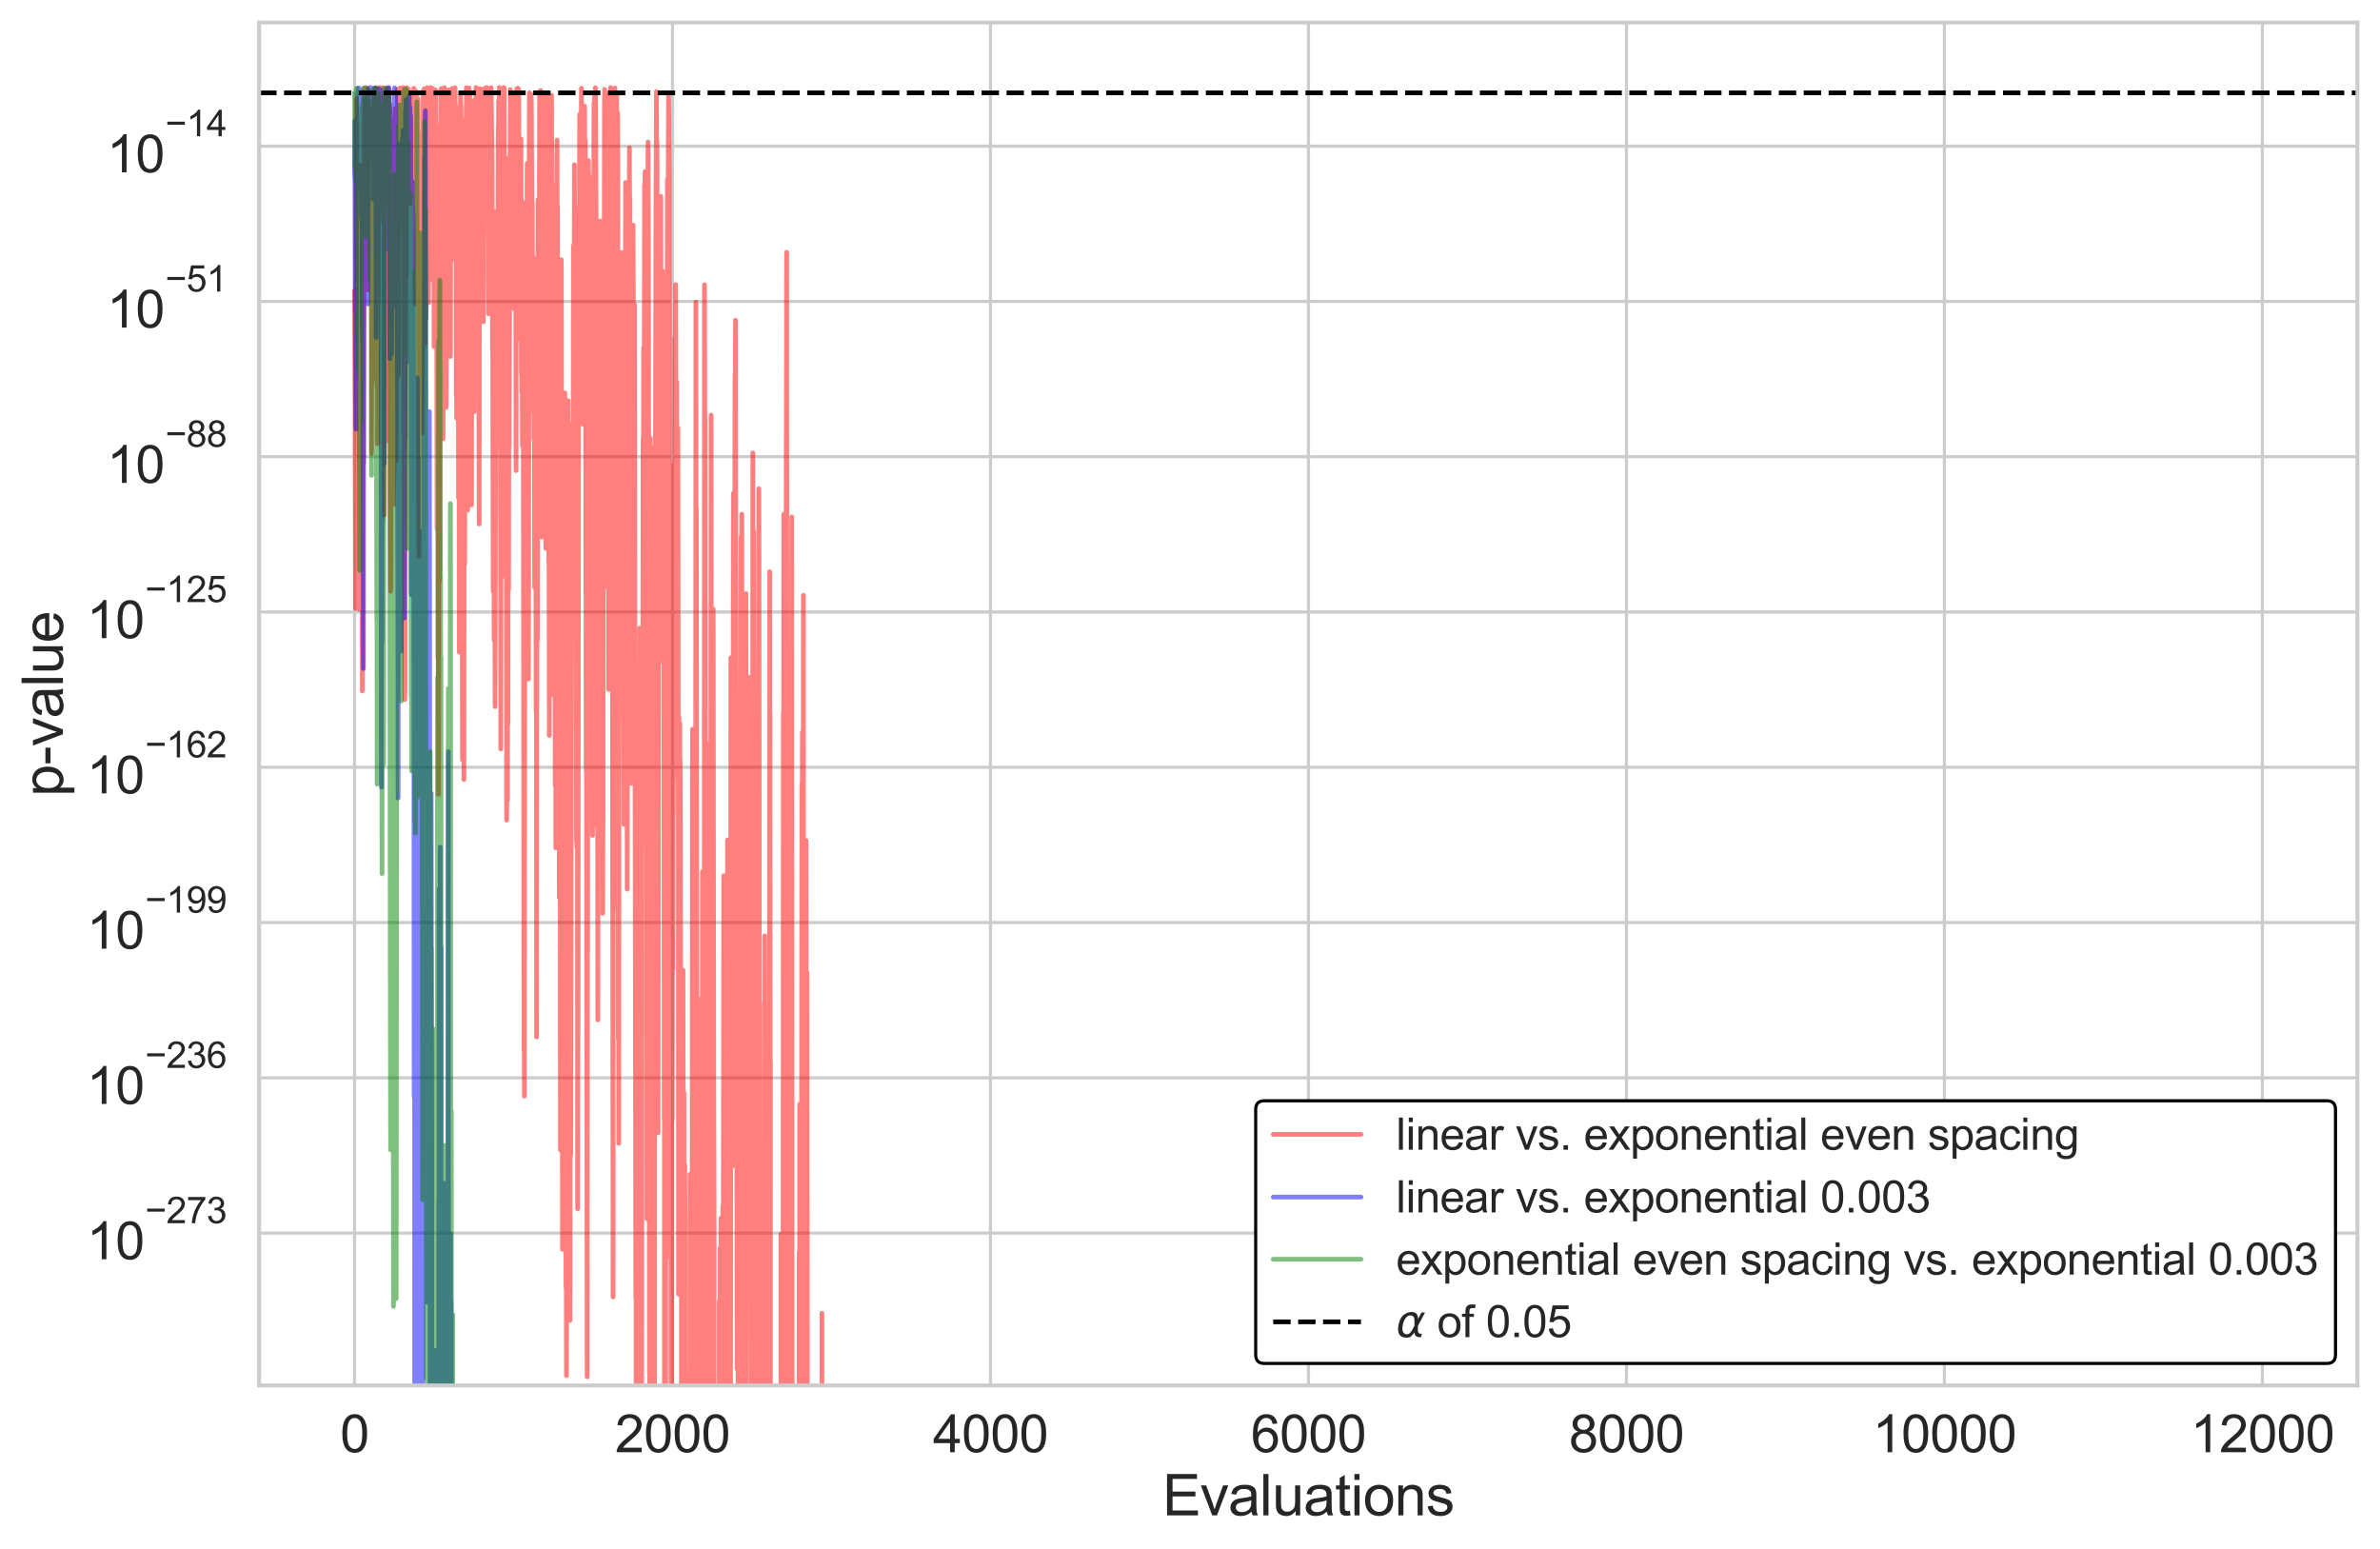 <?xml version="1.0" encoding="utf-8" standalone="no"?>
<!DOCTYPE svg PUBLIC "-//W3C//DTD SVG 1.1//EN"
  "http://www.w3.org/Graphics/SVG/1.1/DTD/svg11.dtd">
<svg xmlns:xlink="http://www.w3.org/1999/xlink" width="759.502pt" height="494.331pt" viewBox="0 0 759.502 494.331" xmlns="http://www.w3.org/2000/svg" version="1.1">
 <defs>
  <style type="text/css">*{stroke-linejoin: round; stroke-linecap: butt}</style>
 </defs>
 <g id="figure_1">
  <g id="patch_1">
   <path d="M 0 494.331 
L 759.502 494.331 
L 759.502 0 
L 0 0 
z
" style="fill: #ffffff"/>
  </g>
  <g id="axes_1">
   <g id="patch_2">
    <path d="M 82.702 442.08 
L 752.302 442.08 
L 752.302 7.2 
L 82.702 7.2 
z
" style="fill: #ffffff"/>
   </g>
   <g id="matplotlib.axis_1">
    <g id="xtick_1">
     <g id="line2d_1">
      <path d="M 113.138 442.08 
L 113.138 7.2 
" clip-path="url(#p3d80b92740)" style="fill: none; stroke: #cccccc; stroke-linecap: round"/>
     </g>
     <g id="text_1">
      <!-- 0 -->
      <g style="fill: #262626" transform="translate(108.55 463.39)scale(0.165 -0.165)">
       <defs>
        <path id="ArialMT-30" d="M 266 2259 
Q 266 3072 433 3567 
Q 600 4063 929 4331 
Q 1259 4600 1759 4600 
Q 2128 4600 2406 4451 
Q 2684 4303 2865 4023 
Q 3047 3744 3150 3342 
Q 3253 2941 3253 2259 
Q 3253 1453 3087 958 
Q 2922 463 2592 192 
Q 2263 -78 1759 -78 
Q 1097 -78 719 397 
Q 266 969 266 2259 
z
M 844 2259 
Q 844 1131 1108 757 
Q 1372 384 1759 384 
Q 2147 384 2411 759 
Q 2675 1134 2675 2259 
Q 2675 3391 2411 3762 
Q 2147 4134 1753 4134 
Q 1366 4134 1134 3806 
Q 844 3388 844 2259 
z
" transform="scale(0.016)"/>
       </defs>
       <use xlink:href="#ArialMT-30"/>
      </g>
     </g>
    </g>
    <g id="xtick_2">
     <g id="line2d_2">
      <path d="M 214.609 442.08 
L 214.609 7.2 
" clip-path="url(#p3d80b92740)" style="fill: none; stroke: #cccccc; stroke-linecap: round"/>
     </g>
     <g id="text_2">
      <!-- 2000 -->
      <g style="fill: #262626" transform="translate(196.258 463.39)scale(0.165 -0.165)">
       <defs>
        <path id="ArialMT-32" d="M 3222 541 
L 3222 0 
L 194 0 
Q 188 203 259 391 
Q 375 700 629 1000 
Q 884 1300 1366 1694 
Q 2113 2306 2375 2664 
Q 2638 3022 2638 3341 
Q 2638 3675 2398 3904 
Q 2159 4134 1775 4134 
Q 1369 4134 1125 3890 
Q 881 3647 878 3216 
L 300 3275 
Q 359 3922 746 4261 
Q 1134 4600 1788 4600 
Q 2447 4600 2831 4234 
Q 3216 3869 3216 3328 
Q 3216 3053 3103 2787 
Q 2991 2522 2730 2228 
Q 2469 1934 1863 1422 
Q 1356 997 1212 845 
Q 1069 694 975 541 
L 3222 541 
z
" transform="scale(0.016)"/>
       </defs>
       <use xlink:href="#ArialMT-32"/>
       <use xlink:href="#ArialMT-30" x="55.615"/>
       <use xlink:href="#ArialMT-30" x="111.23"/>
       <use xlink:href="#ArialMT-30" x="166.846"/>
      </g>
     </g>
    </g>
    <g id="xtick_3">
     <g id="line2d_3">
      <path d="M 316.081 442.08 
L 316.081 7.2 
" clip-path="url(#p3d80b92740)" style="fill: none; stroke: #cccccc; stroke-linecap: round"/>
     </g>
     <g id="text_3">
      <!-- 4000 -->
      <g style="fill: #262626" transform="translate(297.73 463.39)scale(0.165 -0.165)">
       <defs>
        <path id="ArialMT-34" d="M 2069 0 
L 2069 1097 
L 81 1097 
L 81 1613 
L 2172 4581 
L 2631 4581 
L 2631 1613 
L 3250 1613 
L 3250 1097 
L 2631 1097 
L 2631 0 
L 2069 0 
z
M 2069 1613 
L 2069 3678 
L 634 1613 
L 2069 1613 
z
" transform="scale(0.016)"/>
       </defs>
       <use xlink:href="#ArialMT-34"/>
       <use xlink:href="#ArialMT-30" x="55.615"/>
       <use xlink:href="#ArialMT-30" x="111.23"/>
       <use xlink:href="#ArialMT-30" x="166.846"/>
      </g>
     </g>
    </g>
    <g id="xtick_4">
     <g id="line2d_4">
      <path d="M 417.552 442.08 
L 417.552 7.2 
" clip-path="url(#p3d80b92740)" style="fill: none; stroke: #cccccc; stroke-linecap: round"/>
     </g>
     <g id="text_4">
      <!-- 6000 -->
      <g style="fill: #262626" transform="translate(399.201 463.39)scale(0.165 -0.165)">
       <defs>
        <path id="ArialMT-36" d="M 3184 3459 
L 2625 3416 
Q 2550 3747 2413 3897 
Q 2184 4138 1850 4138 
Q 1581 4138 1378 3988 
Q 1113 3794 959 3422 
Q 806 3050 800 2363 
Q 1003 2672 1297 2822 
Q 1591 2972 1913 2972 
Q 2475 2972 2870 2558 
Q 3266 2144 3266 1488 
Q 3266 1056 3080 686 
Q 2894 316 2569 119 
Q 2244 -78 1831 -78 
Q 1128 -78 684 439 
Q 241 956 241 2144 
Q 241 3472 731 4075 
Q 1159 4600 1884 4600 
Q 2425 4600 2770 4297 
Q 3116 3994 3184 3459 
z
M 888 1484 
Q 888 1194 1011 928 
Q 1134 663 1356 523 
Q 1578 384 1822 384 
Q 2178 384 2434 671 
Q 2691 959 2691 1453 
Q 2691 1928 2437 2201 
Q 2184 2475 1800 2475 
Q 1419 2475 1153 2201 
Q 888 1928 888 1484 
z
" transform="scale(0.016)"/>
       </defs>
       <use xlink:href="#ArialMT-36"/>
       <use xlink:href="#ArialMT-30" x="55.615"/>
       <use xlink:href="#ArialMT-30" x="111.23"/>
       <use xlink:href="#ArialMT-30" x="166.846"/>
      </g>
     </g>
    </g>
    <g id="xtick_5">
     <g id="line2d_5">
      <path d="M 519.024 442.08 
L 519.024 7.2 
" clip-path="url(#p3d80b92740)" style="fill: none; stroke: #cccccc; stroke-linecap: round"/>
     </g>
     <g id="text_5">
      <!-- 8000 -->
      <g style="fill: #262626" transform="translate(500.673 463.39)scale(0.165 -0.165)">
       <defs>
        <path id="ArialMT-38" d="M 1131 2484 
Q 781 2613 612 2850 
Q 444 3088 444 3419 
Q 444 3919 803 4259 
Q 1163 4600 1759 4600 
Q 2359 4600 2725 4251 
Q 3091 3903 3091 3403 
Q 3091 3084 2923 2848 
Q 2756 2613 2416 2484 
Q 2838 2347 3058 2040 
Q 3278 1734 3278 1309 
Q 3278 722 2862 322 
Q 2447 -78 1769 -78 
Q 1091 -78 675 323 
Q 259 725 259 1325 
Q 259 1772 486 2073 
Q 713 2375 1131 2484 
z
M 1019 3438 
Q 1019 3113 1228 2906 
Q 1438 2700 1772 2700 
Q 2097 2700 2305 2904 
Q 2513 3109 2513 3406 
Q 2513 3716 2298 3927 
Q 2084 4138 1766 4138 
Q 1444 4138 1231 3931 
Q 1019 3725 1019 3438 
z
M 838 1322 
Q 838 1081 952 856 
Q 1066 631 1291 507 
Q 1516 384 1775 384 
Q 2178 384 2440 643 
Q 2703 903 2703 1303 
Q 2703 1709 2433 1975 
Q 2163 2241 1756 2241 
Q 1359 2241 1098 1978 
Q 838 1716 838 1322 
z
" transform="scale(0.016)"/>
       </defs>
       <use xlink:href="#ArialMT-38"/>
       <use xlink:href="#ArialMT-30" x="55.615"/>
       <use xlink:href="#ArialMT-30" x="111.23"/>
       <use xlink:href="#ArialMT-30" x="166.846"/>
      </g>
     </g>
    </g>
    <g id="xtick_6">
     <g id="line2d_6">
      <path d="M 620.495 442.08 
L 620.495 7.2 
" clip-path="url(#p3d80b92740)" style="fill: none; stroke: #cccccc; stroke-linecap: round"/>
     </g>
     <g id="text_6">
      <!-- 10000 -->
      <g style="fill: #262626" transform="translate(597.556 463.39)scale(0.165 -0.165)">
       <defs>
        <path id="ArialMT-31" d="M 2384 0 
L 1822 0 
L 1822 3584 
Q 1619 3391 1289 3197 
Q 959 3003 697 2906 
L 697 3450 
Q 1169 3672 1522 3987 
Q 1875 4303 2022 4600 
L 2384 4600 
L 2384 0 
z
" transform="scale(0.016)"/>
       </defs>
       <use xlink:href="#ArialMT-31"/>
       <use xlink:href="#ArialMT-30" x="55.615"/>
       <use xlink:href="#ArialMT-30" x="111.23"/>
       <use xlink:href="#ArialMT-30" x="166.846"/>
       <use xlink:href="#ArialMT-30" x="222.461"/>
      </g>
     </g>
    </g>
    <g id="xtick_7">
     <g id="line2d_7">
      <path d="M 721.967 442.08 
L 721.967 7.2 
" clip-path="url(#p3d80b92740)" style="fill: none; stroke: #cccccc; stroke-linecap: round"/>
     </g>
     <g id="text_7">
      <!-- 12000 -->
      <g style="fill: #262626" transform="translate(699.028 463.39)scale(0.165 -0.165)">
       <use xlink:href="#ArialMT-31"/>
       <use xlink:href="#ArialMT-32" x="55.615"/>
       <use xlink:href="#ArialMT-30" x="111.23"/>
       <use xlink:href="#ArialMT-30" x="166.846"/>
       <use xlink:href="#ArialMT-30" x="222.461"/>
      </g>
     </g>
    </g>
    <g id="text_8">
     <!-- Evaluations -->
     <g style="fill: #262626" transform="translate(370.974 483.554)scale(0.18 -0.18)">
      <defs>
       <path id="ArialMT-45" d="M 506 0 
L 506 4581 
L 3819 4581 
L 3819 4041 
L 1113 4041 
L 1113 2638 
L 3647 2638 
L 3647 2100 
L 1113 2100 
L 1113 541 
L 3925 541 
L 3925 0 
L 506 0 
z
" transform="scale(0.016)"/>
       <path id="ArialMT-76" d="M 1344 0 
L 81 3319 
L 675 3319 
L 1388 1331 
Q 1503 1009 1600 663 
Q 1675 925 1809 1294 
L 2547 3319 
L 3125 3319 
L 1869 0 
L 1344 0 
z
" transform="scale(0.016)"/>
       <path id="ArialMT-61" d="M 2588 409 
Q 2275 144 1986 34 
Q 1697 -75 1366 -75 
Q 819 -75 525 192 
Q 231 459 231 875 
Q 231 1119 342 1320 
Q 453 1522 633 1644 
Q 813 1766 1038 1828 
Q 1203 1872 1538 1913 
Q 2219 1994 2541 2106 
Q 2544 2222 2544 2253 
Q 2544 2597 2384 2738 
Q 2169 2928 1744 2928 
Q 1347 2928 1158 2789 
Q 969 2650 878 2297 
L 328 2372 
Q 403 2725 575 2942 
Q 747 3159 1072 3276 
Q 1397 3394 1825 3394 
Q 2250 3394 2515 3294 
Q 2781 3194 2906 3042 
Q 3031 2891 3081 2659 
Q 3109 2516 3109 2141 
L 3109 1391 
Q 3109 606 3145 398 
Q 3181 191 3288 0 
L 2700 0 
Q 2613 175 2588 409 
z
M 2541 1666 
Q 2234 1541 1622 1453 
Q 1275 1403 1131 1340 
Q 988 1278 909 1158 
Q 831 1038 831 891 
Q 831 666 1001 516 
Q 1172 366 1500 366 
Q 1825 366 2078 508 
Q 2331 650 2450 897 
Q 2541 1088 2541 1459 
L 2541 1666 
z
" transform="scale(0.016)"/>
       <path id="ArialMT-6c" d="M 409 0 
L 409 4581 
L 972 4581 
L 972 0 
L 409 0 
z
" transform="scale(0.016)"/>
       <path id="ArialMT-75" d="M 2597 0 
L 2597 488 
Q 2209 -75 1544 -75 
Q 1250 -75 995 37 
Q 741 150 617 320 
Q 494 491 444 738 
Q 409 903 409 1263 
L 409 3319 
L 972 3319 
L 972 1478 
Q 972 1038 1006 884 
Q 1059 663 1231 536 
Q 1403 409 1656 409 
Q 1909 409 2131 539 
Q 2353 669 2445 892 
Q 2538 1116 2538 1541 
L 2538 3319 
L 3100 3319 
L 3100 0 
L 2597 0 
z
" transform="scale(0.016)"/>
       <path id="ArialMT-74" d="M 1650 503 
L 1731 6 
Q 1494 -44 1306 -44 
Q 1000 -44 831 53 
Q 663 150 594 308 
Q 525 466 525 972 
L 525 2881 
L 113 2881 
L 113 3319 
L 525 3319 
L 525 4141 
L 1084 4478 
L 1084 3319 
L 1650 3319 
L 1650 2881 
L 1084 2881 
L 1084 941 
Q 1084 700 1114 631 
Q 1144 563 1211 522 
Q 1278 481 1403 481 
Q 1497 481 1650 503 
z
" transform="scale(0.016)"/>
       <path id="ArialMT-69" d="M 425 3934 
L 425 4581 
L 988 4581 
L 988 3934 
L 425 3934 
z
M 425 0 
L 425 3319 
L 988 3319 
L 988 0 
L 425 0 
z
" transform="scale(0.016)"/>
       <path id="ArialMT-6f" d="M 213 1659 
Q 213 2581 725 3025 
Q 1153 3394 1769 3394 
Q 2453 3394 2887 2945 
Q 3322 2497 3322 1706 
Q 3322 1066 3130 698 
Q 2938 331 2570 128 
Q 2203 -75 1769 -75 
Q 1072 -75 642 372 
Q 213 819 213 1659 
z
M 791 1659 
Q 791 1022 1069 705 
Q 1347 388 1769 388 
Q 2188 388 2466 706 
Q 2744 1025 2744 1678 
Q 2744 2294 2464 2611 
Q 2184 2928 1769 2928 
Q 1347 2928 1069 2612 
Q 791 2297 791 1659 
z
" transform="scale(0.016)"/>
       <path id="ArialMT-6e" d="M 422 0 
L 422 3319 
L 928 3319 
L 928 2847 
Q 1294 3394 1984 3394 
Q 2284 3394 2536 3286 
Q 2788 3178 2913 3003 
Q 3038 2828 3088 2588 
Q 3119 2431 3119 2041 
L 3119 0 
L 2556 0 
L 2556 2019 
Q 2556 2363 2490 2533 
Q 2425 2703 2258 2804 
Q 2091 2906 1866 2906 
Q 1506 2906 1245 2678 
Q 984 2450 984 1813 
L 984 0 
L 422 0 
z
" transform="scale(0.016)"/>
       <path id="ArialMT-73" d="M 197 991 
L 753 1078 
Q 800 744 1014 566 
Q 1228 388 1613 388 
Q 2000 388 2187 545 
Q 2375 703 2375 916 
Q 2375 1106 2209 1216 
Q 2094 1291 1634 1406 
Q 1016 1563 777 1677 
Q 538 1791 414 1992 
Q 291 2194 291 2438 
Q 291 2659 392 2848 
Q 494 3038 669 3163 
Q 800 3259 1026 3326 
Q 1253 3394 1513 3394 
Q 1903 3394 2198 3281 
Q 2494 3169 2634 2976 
Q 2775 2784 2828 2463 
L 2278 2388 
Q 2241 2644 2061 2787 
Q 1881 2931 1553 2931 
Q 1166 2931 1000 2803 
Q 834 2675 834 2503 
Q 834 2394 903 2306 
Q 972 2216 1119 2156 
Q 1203 2125 1616 2013 
Q 2213 1853 2448 1751 
Q 2684 1650 2818 1456 
Q 2953 1263 2953 975 
Q 2953 694 2789 445 
Q 2625 197 2315 61 
Q 2006 -75 1616 -75 
Q 969 -75 630 194 
Q 291 463 197 991 
z
" transform="scale(0.016)"/>
      </defs>
      <use xlink:href="#ArialMT-45"/>
      <use xlink:href="#ArialMT-76" x="66.699"/>
      <use xlink:href="#ArialMT-61" x="116.699"/>
      <use xlink:href="#ArialMT-6c" x="172.314"/>
      <use xlink:href="#ArialMT-75" x="194.531"/>
      <use xlink:href="#ArialMT-61" x="250.146"/>
      <use xlink:href="#ArialMT-74" x="305.762"/>
      <use xlink:href="#ArialMT-69" x="333.545"/>
      <use xlink:href="#ArialMT-6f" x="355.762"/>
      <use xlink:href="#ArialMT-6e" x="411.377"/>
      <use xlink:href="#ArialMT-73" x="466.992"/>
     </g>
    </g>
   </g>
   <g id="matplotlib.axis_2">
    <g id="ytick_1">
     <g id="line2d_8">
      <path d="M 82.702 393.477 
L 752.302 393.477 
" clip-path="url(#p3d80b92740)" style="fill: none; stroke: #cccccc; stroke-linecap: round"/>
     </g>
     <g id="text_9">
      <!-- $\mathdefault{10^{-273}}$ -->
      <g style="fill: #262626" transform="translate(27.662 401.984)scale(0.165 -0.165)">
       <defs>
        <path id="ArialMT-2212" d="M 3381 1997 
L 356 1997 
L 356 2522 
L 3381 2522 
L 3381 1997 
z
" transform="scale(0.016)"/>
        <path id="ArialMT-37" d="M 303 3981 
L 303 4522 
L 3269 4522 
L 3269 4084 
Q 2831 3619 2401 2847 
Q 1972 2075 1738 1259 
Q 1569 684 1522 0 
L 944 0 
Q 953 541 1156 1306 
Q 1359 2072 1739 2783 
Q 2119 3494 2547 3981 
L 303 3981 
z
" transform="scale(0.016)"/>
        <path id="ArialMT-33" d="M 269 1209 
L 831 1284 
Q 928 806 1161 595 
Q 1394 384 1728 384 
Q 2125 384 2398 659 
Q 2672 934 2672 1341 
Q 2672 1728 2419 1979 
Q 2166 2231 1775 2231 
Q 1616 2231 1378 2169 
L 1441 2663 
Q 1497 2656 1531 2656 
Q 1891 2656 2178 2843 
Q 2466 3031 2466 3422 
Q 2466 3731 2256 3934 
Q 2047 4138 1716 4138 
Q 1388 4138 1169 3931 
Q 950 3725 888 3313 
L 325 3413 
Q 428 3978 793 4289 
Q 1159 4600 1703 4600 
Q 2078 4600 2393 4439 
Q 2709 4278 2876 4000 
Q 3044 3722 3044 3409 
Q 3044 3113 2884 2869 
Q 2725 2625 2413 2481 
Q 2819 2388 3044 2092 
Q 3269 1797 3269 1353 
Q 3269 753 2831 336 
Q 2394 -81 1725 -81 
Q 1122 -81 723 278 
Q 325 638 269 1209 
z
" transform="scale(0.016)"/>
       </defs>
       <use xlink:href="#ArialMT-31" transform="translate(0 0.994)"/>
       <use xlink:href="#ArialMT-30" transform="translate(55.615 0.994)"/>
       <use xlink:href="#ArialMT-2212" transform="translate(112.973 70.688)scale(0.7)"/>
       <use xlink:href="#ArialMT-32" transform="translate(153.852 70.688)scale(0.7)"/>
       <use xlink:href="#ArialMT-37" transform="translate(192.782 70.688)scale(0.7)"/>
       <use xlink:href="#ArialMT-33" transform="translate(231.713 70.688)scale(0.7)"/>
      </g>
     </g>
    </g>
    <g id="ytick_2">
     <g id="line2d_9">
      <path d="M 82.702 343.929 
L 752.302 343.929 
" clip-path="url(#p3d80b92740)" style="fill: none; stroke: #cccccc; stroke-linecap: round"/>
     </g>
     <g id="text_10">
      <!-- $\mathdefault{10^{-236}}$ -->
      <g style="fill: #262626" transform="translate(27.662 352.437)scale(0.165 -0.165)">
       <use xlink:href="#ArialMT-31" transform="translate(0 0.994)"/>
       <use xlink:href="#ArialMT-30" transform="translate(55.615 0.994)"/>
       <use xlink:href="#ArialMT-2212" transform="translate(112.973 70.688)scale(0.7)"/>
       <use xlink:href="#ArialMT-32" transform="translate(153.852 70.688)scale(0.7)"/>
       <use xlink:href="#ArialMT-33" transform="translate(192.782 70.688)scale(0.7)"/>
       <use xlink:href="#ArialMT-36" transform="translate(231.713 70.688)scale(0.7)"/>
      </g>
     </g>
    </g>
    <g id="ytick_3">
     <g id="line2d_10">
      <path d="M 82.702 294.381 
L 752.302 294.381 
" clip-path="url(#p3d80b92740)" style="fill: none; stroke: #cccccc; stroke-linecap: round"/>
     </g>
     <g id="text_11">
      <!-- $\mathdefault{10^{-199}}$ -->
      <g style="fill: #262626" transform="translate(27.662 302.889)scale(0.165 -0.165)">
       <defs>
        <path id="ArialMT-39" d="M 350 1059 
L 891 1109 
Q 959 728 1153 556 
Q 1347 384 1650 384 
Q 1909 384 2104 503 
Q 2300 622 2425 820 
Q 2550 1019 2634 1356 
Q 2719 1694 2719 2044 
Q 2719 2081 2716 2156 
Q 2547 1888 2255 1720 
Q 1963 1553 1622 1553 
Q 1053 1553 659 1965 
Q 266 2378 266 3053 
Q 266 3750 677 4175 
Q 1088 4600 1706 4600 
Q 2153 4600 2523 4359 
Q 2894 4119 3086 3673 
Q 3278 3228 3278 2384 
Q 3278 1506 3087 986 
Q 2897 466 2520 194 
Q 2144 -78 1638 -78 
Q 1100 -78 759 220 
Q 419 519 350 1059 
z
M 2653 3081 
Q 2653 3566 2395 3850 
Q 2138 4134 1775 4134 
Q 1400 4134 1122 3828 
Q 844 3522 844 3034 
Q 844 2597 1108 2323 
Q 1372 2050 1759 2050 
Q 2150 2050 2401 2323 
Q 2653 2597 2653 3081 
z
" transform="scale(0.016)"/>
       </defs>
       <use xlink:href="#ArialMT-31" transform="translate(0 0.994)"/>
       <use xlink:href="#ArialMT-30" transform="translate(55.615 0.994)"/>
       <use xlink:href="#ArialMT-2212" transform="translate(112.973 70.688)scale(0.7)"/>
       <use xlink:href="#ArialMT-31" transform="translate(153.852 70.688)scale(0.7)"/>
       <use xlink:href="#ArialMT-39" transform="translate(192.782 70.688)scale(0.7)"/>
       <use xlink:href="#ArialMT-39" transform="translate(231.713 70.688)scale(0.7)"/>
      </g>
     </g>
    </g>
    <g id="ytick_4">
     <g id="line2d_11">
      <path d="M 82.702 244.833 
L 752.302 244.833 
" clip-path="url(#p3d80b92740)" style="fill: none; stroke: #cccccc; stroke-linecap: round"/>
     </g>
     <g id="text_12">
      <!-- $\mathdefault{10^{-162}}$ -->
      <g style="fill: #262626" transform="translate(27.662 253.341)scale(0.165 -0.165)">
       <use xlink:href="#ArialMT-31" transform="translate(0 0.994)"/>
       <use xlink:href="#ArialMT-30" transform="translate(55.615 0.994)"/>
       <use xlink:href="#ArialMT-2212" transform="translate(112.973 70.688)scale(0.7)"/>
       <use xlink:href="#ArialMT-31" transform="translate(153.852 70.688)scale(0.7)"/>
       <use xlink:href="#ArialMT-36" transform="translate(192.782 70.688)scale(0.7)"/>
       <use xlink:href="#ArialMT-32" transform="translate(231.713 70.688)scale(0.7)"/>
      </g>
     </g>
    </g>
    <g id="ytick_5">
     <g id="line2d_12">
      <path d="M 82.702 195.285 
L 752.302 195.285 
" clip-path="url(#p3d80b92740)" style="fill: none; stroke: #cccccc; stroke-linecap: round"/>
     </g>
     <g id="text_13">
      <!-- $\mathdefault{10^{-125}}$ -->
      <g style="fill: #262626" transform="translate(27.662 203.793)scale(0.165 -0.165)">
       <defs>
        <path id="ArialMT-35" d="M 266 1200 
L 856 1250 
Q 922 819 1161 601 
Q 1400 384 1738 384 
Q 2144 384 2425 690 
Q 2706 997 2706 1503 
Q 2706 1984 2436 2262 
Q 2166 2541 1728 2541 
Q 1456 2541 1237 2417 
Q 1019 2294 894 2097 
L 366 2166 
L 809 4519 
L 3088 4519 
L 3088 3981 
L 1259 3981 
L 1013 2750 
Q 1425 3038 1878 3038 
Q 2478 3038 2890 2622 
Q 3303 2206 3303 1553 
Q 3303 931 2941 478 
Q 2500 -78 1738 -78 
Q 1113 -78 717 272 
Q 322 622 266 1200 
z
" transform="scale(0.016)"/>
       </defs>
       <use xlink:href="#ArialMT-31" transform="translate(0 0.994)"/>
       <use xlink:href="#ArialMT-30" transform="translate(55.615 0.994)"/>
       <use xlink:href="#ArialMT-2212" transform="translate(112.973 70.688)scale(0.7)"/>
       <use xlink:href="#ArialMT-31" transform="translate(153.852 70.688)scale(0.7)"/>
       <use xlink:href="#ArialMT-32" transform="translate(192.782 70.688)scale(0.7)"/>
       <use xlink:href="#ArialMT-35" transform="translate(231.713 70.688)scale(0.7)"/>
      </g>
     </g>
    </g>
    <g id="ytick_6">
     <g id="line2d_13">
      <path d="M 82.702 145.738 
L 752.302 145.738 
" clip-path="url(#p3d80b92740)" style="fill: none; stroke: #cccccc; stroke-linecap: round"/>
     </g>
     <g id="text_14">
      <!-- $\mathdefault{10^{-88}}$ -->
      <g style="fill: #262626" transform="translate(34.097 154.245)scale(0.165 -0.165)">
       <use xlink:href="#ArialMT-31" transform="translate(0 0.994)"/>
       <use xlink:href="#ArialMT-30" transform="translate(55.615 0.994)"/>
       <use xlink:href="#ArialMT-2212" transform="translate(112.973 70.688)scale(0.7)"/>
       <use xlink:href="#ArialMT-38" transform="translate(153.852 70.688)scale(0.7)"/>
       <use xlink:href="#ArialMT-38" transform="translate(192.782 70.688)scale(0.7)"/>
      </g>
     </g>
    </g>
    <g id="ytick_7">
     <g id="line2d_14">
      <path d="M 82.702 96.19 
L 752.302 96.19 
" clip-path="url(#p3d80b92740)" style="fill: none; stroke: #cccccc; stroke-linecap: round"/>
     </g>
     <g id="text_15">
      <!-- $\mathdefault{10^{-51}}$ -->
      <g style="fill: #262626" transform="translate(34.097 104.698)scale(0.165 -0.165)">
       <use xlink:href="#ArialMT-31" transform="translate(0 0.994)"/>
       <use xlink:href="#ArialMT-30" transform="translate(55.615 0.994)"/>
       <use xlink:href="#ArialMT-2212" transform="translate(112.973 70.688)scale(0.7)"/>
       <use xlink:href="#ArialMT-35" transform="translate(153.852 70.688)scale(0.7)"/>
       <use xlink:href="#ArialMT-31" transform="translate(192.782 70.688)scale(0.7)"/>
      </g>
     </g>
    </g>
    <g id="ytick_8">
     <g id="line2d_15">
      <path d="M 82.702 46.642 
L 752.302 46.642 
" clip-path="url(#p3d80b92740)" style="fill: none; stroke: #cccccc; stroke-linecap: round"/>
     </g>
     <g id="text_16">
      <!-- $\mathdefault{10^{-14}}$ -->
      <g style="fill: #262626" transform="translate(34.097 55.15)scale(0.165 -0.165)">
       <use xlink:href="#ArialMT-31" transform="translate(0 0.994)"/>
       <use xlink:href="#ArialMT-30" transform="translate(55.615 0.994)"/>
       <use xlink:href="#ArialMT-2212" transform="translate(112.973 70.688)scale(0.7)"/>
       <use xlink:href="#ArialMT-31" transform="translate(153.852 70.688)scale(0.7)"/>
       <use xlink:href="#ArialMT-34" transform="translate(192.782 70.688)scale(0.7)"/>
      </g>
     </g>
    </g>
    <g id="text_17">
     <!-- p-value -->
     <g style="fill: #262626" transform="translate(20.084 254.156)rotate(-90)scale(0.18 -0.18)">
      <defs>
       <path id="ArialMT-70" d="M 422 -1272 
L 422 3319 
L 934 3319 
L 934 2888 
Q 1116 3141 1344 3267 
Q 1572 3394 1897 3394 
Q 2322 3394 2647 3175 
Q 2972 2956 3137 2557 
Q 3303 2159 3303 1684 
Q 3303 1175 3120 767 
Q 2938 359 2589 142 
Q 2241 -75 1856 -75 
Q 1575 -75 1351 44 
Q 1128 163 984 344 
L 984 -1272 
L 422 -1272 
z
M 931 1641 
Q 931 1000 1190 694 
Q 1450 388 1819 388 
Q 2194 388 2461 705 
Q 2728 1022 2728 1688 
Q 2728 2322 2467 2637 
Q 2206 2953 1844 2953 
Q 1484 2953 1207 2617 
Q 931 2281 931 1641 
z
" transform="scale(0.016)"/>
       <path id="ArialMT-2d" d="M 203 1375 
L 203 1941 
L 1931 1941 
L 1931 1375 
L 203 1375 
z
" transform="scale(0.016)"/>
       <path id="ArialMT-65" d="M 2694 1069 
L 3275 997 
Q 3138 488 2766 206 
Q 2394 -75 1816 -75 
Q 1088 -75 661 373 
Q 234 822 234 1631 
Q 234 2469 665 2931 
Q 1097 3394 1784 3394 
Q 2450 3394 2872 2941 
Q 3294 2488 3294 1666 
Q 3294 1616 3291 1516 
L 816 1516 
Q 847 969 1125 678 
Q 1403 388 1819 388 
Q 2128 388 2347 550 
Q 2566 713 2694 1069 
z
M 847 1978 
L 2700 1978 
Q 2663 2397 2488 2606 
Q 2219 2931 1791 2931 
Q 1403 2931 1139 2672 
Q 875 2413 847 1978 
z
" transform="scale(0.016)"/>
      </defs>
      <use xlink:href="#ArialMT-70"/>
      <use xlink:href="#ArialMT-2d" x="55.615"/>
      <use xlink:href="#ArialMT-76" x="88.916"/>
      <use xlink:href="#ArialMT-61" x="138.916"/>
      <use xlink:href="#ArialMT-6c" x="194.531"/>
      <use xlink:href="#ArialMT-75" x="216.748"/>
      <use xlink:href="#ArialMT-65" x="272.363"/>
     </g>
    </g>
   </g>
   <g id="PolyCollection_1"/>
   <g id="PolyCollection_2"/>
   <g id="PolyCollection_3"/>
   <g id="line2d_16">
    <path d="M 113.138 92.713 
L 113.341 135.597 
L 113.493 194.205 
L 113.696 31.804 
L 113.747 31.447 
L 114 144.403 
L 114.102 57.038 
L 114.153 69.842 
L 114.254 57.635 
L 114.305 72.105 
L 114.356 59.82 
L 114.406 54.924 
L 114.66 104.256 
L 114.711 194.455 
L 114.761 148.864 
L 114.964 52.718 
L 115.015 55.098 
L 115.117 80.815 
L 115.269 181.801 
L 115.32 158.225 
L 115.472 75.549 
L 115.624 220.477 
L 115.675 209.795 
L 115.827 95.172 
L 115.878 109.184 
L 115.928 70.152 
L 115.979 147.733 
L 116.03 126.722 
L 116.334 28.128 
L 116.385 29.296 
L 116.436 33.65 
L 116.486 66.934 
L 116.537 38.267 
L 116.689 29.42 
L 116.74 27.909 
L 116.791 28.041 
L 117.045 44.856 
L 117.095 34.431 
L 117.146 46.616 
L 117.298 92.54 
L 117.349 30.593 
L 117.45 34.199 
L 117.501 28.597 
L 117.552 34.301 
L 117.653 35.555 
L 117.755 47.225 
L 117.806 37.66 
L 117.856 39.326 
L 118.009 68.247 
L 118.059 87.331 
L 118.11 43.496 
L 118.211 44.103 
L 118.262 39.676 
L 118.313 51.851 
L 118.364 43.609 
L 118.465 58.625 
L 118.516 78.024 
L 118.567 144.666 
L 118.668 35.153 
L 118.719 64.115 
L 118.871 120.793 
L 119.125 41.108 
L 119.175 42.399 
L 119.226 42.142 
L 119.328 29.003 
L 119.378 32.693 
L 119.48 35.205 
L 119.531 29.021 
L 119.581 30.874 
L 119.632 44.458 
L 119.683 29.156 
L 119.734 34.5 
L 119.784 65.533 
L 119.835 28.003 
L 119.886 31.536 
L 119.937 53.038 
L 119.987 30.803 
L 120.139 42.528 
L 120.241 122.671 
L 120.292 67.121 
L 120.342 123.215 
L 120.393 89.059 
L 120.444 117.437 
L 120.495 141.609 
L 120.647 74.402 
L 120.698 97.067 
L 120.85 30.19 
L 120.9 31.637 
L 120.951 28.081 
L 121.002 41.602 
L 121.053 29.453 
L 121.103 28.299 
L 121.154 32.236 
L 121.205 28.211 
L 121.256 27.916 
L 121.408 67.862 
L 121.459 58.746 
L 121.509 47.965 
L 121.56 68.224 
L 121.611 66.163 
L 121.763 28.758 
L 121.814 28.526 
L 121.915 34.758 
L 122.017 28.204 
L 122.067 30.162 
L 122.118 35.414 
L 122.169 27.951 
L 122.22 32.466 
L 122.372 71.015 
L 122.473 57.978 
L 122.524 32.945 
L 122.575 36.961 
L 122.676 164.342 
L 122.828 39.174 
L 122.879 40.032 
L 122.981 28.28 
L 123.082 140.874 
L 123.133 79.104 
L 123.234 42.043 
L 123.336 45.016 
L 123.488 93.806 
L 123.539 74.503 
L 123.64 39.791 
L 123.691 49.022 
L 123.792 28.222 
L 123.894 66.077 
L 123.945 63.658 
L 123.995 28.164 
L 124.046 29.76 
L 124.097 39.725 
L 124.148 29.49 
L 124.198 28.64 
L 124.249 29.185 
L 124.3 47.039 
L 124.351 36.578 
L 124.401 33.999 
L 124.452 41.438 
L 124.655 188.688 
L 124.706 187.673 
L 124.909 37.664 
L 124.959 38.537 
L 125.162 107.713 
L 125.213 59.818 
L 125.264 69.653 
L 125.315 79.684 
L 125.365 61.751 
L 125.619 160.975 
L 125.72 105.17 
L 125.771 150.977 
L 125.873 73.511 
L 125.923 86.063 
L 125.974 124.807 
L 126.076 34.623 
L 126.126 47.716 
L 126.278 144.47 
L 126.329 126.959 
L 126.38 118.759 
L 126.431 147.009 
L 126.481 73.72 
L 126.532 90.609 
L 126.583 93.448 
L 126.735 54.483 
L 126.837 28.48 
L 126.938 30.905 
L 127.192 119.712 
L 127.344 28.645 
L 127.395 59.954 
L 127.445 37.54 
L 127.496 29.467 
L 127.547 32.905 
L 127.598 32.496 
L 127.648 42.98 
L 127.699 28.082 
L 127.75 30.357 
L 127.801 34.521 
L 127.851 32.673 
L 128.003 28.131 
L 128.054 47.193 
L 128.105 44.065 
L 128.156 41.712 
L 128.206 43.79 
L 128.359 28.766 
L 128.409 28.396 
L 128.46 29.821 
L 128.511 44.197 
L 128.562 30.143 
L 128.663 27.912 
L 128.714 28.233 
L 128.765 40.688 
L 128.967 126.287 
L 129.17 223.231 
L 129.272 219.188 
L 129.526 35.059 
L 129.678 88.213 
L 129.83 27.961 
L 129.982 63.836 
L 130.134 31.546 
L 130.185 33.861 
L 130.236 29.509 
L 130.287 39.304 
L 130.337 28.372 
L 130.388 29.151 
L 130.439 32.569 
L 130.54 32.347 
L 130.591 64.582 
L 130.642 32.591 
L 130.743 51.888 
L 130.794 44.529 
L 130.845 47.718 
L 130.895 33.129 
L 130.946 48.669 
L 131.048 64.961 
L 131.251 30.456 
L 131.301 31.465 
L 131.352 50.71 
L 131.403 48.387 
L 131.454 41.05 
L 131.504 44.816 
L 131.555 63.768 
L 131.656 35.382 
L 131.707 40.259 
L 131.758 52.056 
L 131.809 36.348 
L 131.859 57.6 
L 131.91 36.804 
L 132.062 28.18 
L 132.215 61.971 
L 132.265 54.694 
L 132.316 55.938 
L 132.418 97.006 
L 132.57 35.51 
L 132.62 28.955 
L 132.671 29.531 
L 132.722 31.363 
L 132.773 29.272 
L 132.925 85.389 
L 133.026 89.176 
L 133.128 44.028 
L 133.229 31.737 
L 133.28 33.305 
L 133.331 31.437 
L 133.381 31.518 
L 133.432 34.586 
L 133.686 177.547 
L 133.737 103.67 
L 133.838 117.035 
L 133.889 110.745 
L 134.041 58.219 
L 134.092 58.312 
L 134.143 61.408 
L 134.295 42.397 
L 134.345 106.466 
L 134.396 105.998 
L 134.548 56.885 
L 134.701 138.236 
L 134.853 73.69 
L 134.904 111.285 
L 135.056 28.873 
L 135.208 52.534 
L 135.259 55.162 
L 135.411 28.308 
L 135.462 35.729 
L 135.563 34.458 
L 135.614 36.271 
L 135.665 109.558 
L 135.715 66.026 
L 135.766 31.261 
L 135.817 45.515 
L 135.969 101.652 
L 136.02 37.508 
L 136.07 80.342 
L 136.121 95.436 
L 136.273 28.58 
L 136.324 27.978 
L 136.426 36.86 
L 136.527 31.127 
L 136.629 40.995 
L 136.679 48.496 
L 136.73 96.612 
L 136.781 38.416 
L 136.832 40.85 
L 136.984 89.498 
L 137.034 87.666 
L 137.136 46.533 
L 137.187 50.474 
L 137.237 28.898 
L 137.288 29.2 
L 137.339 37.092 
L 137.39 27.926 
L 137.542 38.807 
L 137.593 36.27 
L 137.643 45.452 
L 137.694 34.814 
L 137.745 33.729 
L 137.795 28.362 
L 137.897 52.114 
L 138.049 28.213 
L 138.1 43.439 
L 138.151 31.547 
L 138.252 51.855 
L 138.303 42.212 
L 138.404 43.823 
L 138.506 110.599 
L 138.709 48.738 
L 138.81 53.606 
L 138.861 44.715 
L 138.912 67.972 
L 139.064 28.738 
L 139.115 30.565 
L 139.216 54.252 
L 139.267 107.262 
L 139.318 106.726 
L 139.368 91.249 
L 139.47 168.783 
L 139.622 152.433 
L 139.673 133.64 
L 139.723 209.975 
L 139.774 128.532 
L 139.926 253.472 
L 139.977 210.205 
L 140.129 46.236 
L 140.231 185.321 
L 140.332 181.776 
L 140.434 127.031 
L 140.535 39.676 
L 140.586 60.416 
L 140.637 71.74 
L 140.789 28.278 
L 140.84 28.956 
L 141.043 40.172 
L 141.093 37.302 
L 141.195 43.464 
L 141.398 140.022 
L 141.651 29.035 
L 141.702 52.982 
L 141.753 41.621 
L 141.804 27.939 
L 141.854 54.669 
L 141.905 34.483 
L 141.956 33.62 
L 142.108 82.623 
L 142.209 45.602 
L 142.311 67.742 
L 142.362 129.976 
L 142.412 122.516 
L 142.565 71.566 
L 142.615 101.543 
L 142.818 29.243 
L 142.869 29.14 
L 142.92 33.774 
L 142.971 32.209 
L 143.021 31.936 
L 143.123 28.657 
L 143.173 34.405 
L 143.224 62.208 
L 143.326 58.459 
L 143.376 56.543 
L 143.427 82.601 
L 143.529 80.087 
L 143.579 64.062 
L 143.732 113.765 
L 143.884 40.315 
L 143.935 52.261 
L 143.985 65.795 
L 144.036 61.236 
L 144.137 52.708 
L 144.239 82.869 
L 144.34 28.207 
L 144.391 38.895 
L 144.442 31.358 
L 144.493 49.256 
L 144.543 46.111 
L 144.594 37.1 
L 144.645 43.973 
L 144.696 42.965 
L 144.848 28.189 
L 144.898 28.432 
L 144.949 28.918 
L 145.101 39.201 
L 145.203 27.985 
L 145.254 30.201 
L 145.406 50.866 
L 145.457 42.562 
L 145.609 126.353 
L 145.66 95.782 
L 145.71 133.456 
L 145.761 96.234 
L 146.015 53.345 
L 146.167 34.327 
L 146.218 44.389 
L 146.319 158.849 
L 146.37 110.477 
L 146.421 58.657 
L 146.471 80.799 
L 146.573 208.097 
L 146.674 68.805 
L 146.725 70.336 
L 146.776 86.687 
L 146.928 34.036 
L 146.979 30.009 
L 147.029 35.669 
L 147.131 33.627 
L 147.182 72.537 
L 147.283 49.318 
L 147.334 62.912 
L 147.385 205.246 
L 147.486 203.117 
L 147.537 207.839 
L 147.587 242.497 
L 147.638 206.359 
L 147.689 95.91 
L 147.74 147.527 
L 147.892 108.834 
L 147.993 173.39 
L 148.044 248.732 
L 148.095 168.922 
L 148.146 114.914 
L 148.196 151.36 
L 148.247 129.954 
L 148.298 179.977 
L 148.349 128.153 
L 148.501 68.679 
L 148.602 38.076 
L 148.704 46.818 
L 148.856 27.956 
L 149.008 70.949 
L 149.11 29.635 
L 149.16 49.162 
L 149.211 62.199 
L 149.262 162.777 
L 149.313 127.944 
L 149.363 133.625 
L 149.668 28.095 
L 149.769 45.618 
L 149.82 41.185 
L 149.871 30.113 
L 149.921 35.226 
L 149.972 50.107 
L 150.023 32.441 
L 150.327 97.151 
L 150.479 161.102 
L 150.53 92.644 
L 150.632 94.511 
L 150.733 32.12 
L 150.784 42.882 
L 150.885 125.21 
L 150.987 51.725 
L 151.291 131.383 
L 151.393 89.894 
L 151.443 91.864 
L 151.545 125.478 
L 151.697 53.658 
L 151.799 39.166 
L 151.849 43.928 
L 151.9 27.914 
L 151.951 33.254 
L 152.052 35.663 
L 152.103 30.58 
L 152.154 75.753 
L 152.204 55.555 
L 152.255 39.147 
L 152.306 85.369 
L 152.357 51.62 
L 152.407 50.514 
L 152.509 31.56 
L 152.56 31.821 
L 152.61 34.997 
L 152.915 167.194 
L 153.016 28.337 
L 153.067 30.121 
L 153.118 33.372 
L 153.168 28.323 
L 153.27 55.743 
L 153.321 28.346 
L 153.371 28.82 
L 153.473 47.414 
L 153.524 47.306 
L 153.574 30.501 
L 153.625 38.84 
L 153.828 65.247 
L 153.929 84.07 
L 154.132 33.991 
L 154.234 102.7 
L 154.285 91.323 
L 154.386 29.41 
L 154.437 32.294 
L 154.488 37.357 
L 154.538 28.358 
L 154.589 36.806 
L 154.741 49.821 
L 154.843 28.085 
L 154.893 29.769 
L 154.944 29.63 
L 154.995 34.103 
L 155.046 31.752 
L 155.096 28.288 
L 155.147 28.55 
L 155.198 55.307 
L 155.249 34.363 
L 155.299 41.796 
L 155.35 27.916 
L 155.401 52.592 
L 155.502 50.073 
L 155.553 45.639 
L 155.604 46.105 
L 155.654 51.171 
L 155.756 37.846 
L 155.908 100.117 
L 156.01 58.247 
L 156.06 41.695 
L 156.111 90.065 
L 156.162 75.251 
L 156.365 33.815 
L 156.416 30.944 
L 156.517 70.695 
L 156.618 28.655 
L 156.669 29.315 
L 156.72 27.981 
L 157.024 51.251 
L 157.177 111.617 
L 157.227 105.945 
L 157.379 188.698 
L 157.532 120.915 
L 157.684 204.271 
L 157.735 128.996 
L 157.785 138.513 
L 157.988 225.479 
L 158.141 157.68 
L 158.343 67.403 
L 158.496 105.438 
L 158.597 77.412 
L 158.648 88.867 
L 158.8 142.559 
L 158.952 52.633 
L 159.003 40.326 
L 159.054 75.57 
L 159.104 32.243 
L 159.155 49.855 
L 159.206 50.328 
L 159.358 27.912 
L 159.51 65.939 
L 159.612 31.583 
L 159.815 238.985 
L 159.967 112.861 
L 160.17 33.315 
L 160.221 30.643 
L 160.271 36.733 
L 160.322 29.19 
L 160.373 31.275 
L 160.474 48.906 
L 160.525 48.017 
L 160.677 28.155 
L 160.779 27.911 
L 160.83 31.109 
L 160.931 28.103 
L 161.032 98.554 
L 161.083 132.347 
L 161.134 127.69 
L 161.185 91.868 
L 161.235 104.674 
L 161.286 184.06 
L 161.337 99.559 
L 161.388 94.32 
L 161.438 50.303 
L 161.489 71.135 
L 161.692 261.708 
L 161.793 124.983 
L 161.844 128.707 
L 161.895 153.712 
L 161.946 255.217 
L 161.996 193.986 
L 162.047 134.262 
L 162.098 230.968 
L 162.149 153.834 
L 162.199 139.627 
L 162.25 140.901 
L 162.301 188.148 
L 162.352 141.646 
L 162.402 124.325 
L 162.453 142.875 
L 162.859 28.59 
L 162.96 37.657 
L 163.011 36.039 
L 163.163 44.792 
L 163.265 79.202 
L 163.316 79.029 
L 163.468 50.242 
L 163.519 47.637 
L 163.671 94.362 
L 163.772 38.313 
L 163.823 42.47 
L 163.874 76.638 
L 163.924 48.491 
L 164.077 98.58 
L 164.127 91.968 
L 164.28 37.977 
L 164.33 30.369 
L 164.381 76.213 
L 164.432 49.431 
L 164.482 40.858 
L 164.533 45.692 
L 164.685 150.163 
L 164.787 48.002 
L 164.838 59.687 
L 164.888 61.172 
L 164.939 28.281 
L 165.041 30.183 
L 165.091 28.258 
L 165.142 30.136 
L 165.294 28.133 
L 165.345 35.457 
L 165.396 31.33 
L 165.446 28.317 
L 165.497 31.531 
L 165.548 31.24 
L 165.802 108.201 
L 165.903 47.157 
L 166.055 99.138 
L 166.258 44.356 
L 166.36 119.054 
L 166.41 100.989 
L 166.461 103.373 
L 166.512 125.41 
L 166.563 107.722 
L 166.613 92.913 
L 166.715 142.253 
L 166.918 64.611 
L 167.222 335.241 
L 167.273 226.428 
L 167.324 349.764 
L 167.527 134.638 
L 167.577 109.455 
L 167.628 122.627 
L 167.679 133.952 
L 167.73 119.175 
L 167.831 205.512 
L 167.882 178.115 
L 167.933 173.658 
L 168.034 78.554 
L 168.135 85.871 
L 168.237 52.132 
L 168.288 131.468 
L 168.338 129.183 
L 168.389 102.114 
L 168.44 109.519 
L 168.592 198.825 
L 168.643 216.696 
L 168.846 60.807 
L 168.947 29.6 
L 168.998 30.438 
L 169.099 39.839 
L 169.15 31.76 
L 169.201 40.199 
L 169.252 90.47 
L 169.353 81.563 
L 169.455 30.052 
L 169.556 32.373 
L 169.759 67.575 
L 169.81 77.463 
L 169.86 64.956 
L 169.962 131.146 
L 170.165 82.095 
L 170.216 115.887 
L 170.317 115.084 
L 170.368 140.005 
L 170.419 116.62 
L 170.469 116.811 
L 170.622 187.513 
L 170.723 130.26 
L 170.774 139.936 
L 170.824 155.288 
L 170.875 146.26 
L 170.926 121.806 
L 170.977 131.166 
L 171.078 226.868 
L 171.129 145.99 
L 171.18 232.035 
L 171.23 330.884 
L 171.281 252.954 
L 171.383 172.547 
L 171.484 204.402 
L 171.535 190.633 
L 171.687 63.733 
L 171.738 142.216 
L 171.788 99.933 
L 171.839 73.115 
L 171.89 138.593 
L 171.991 134.726 
L 172.194 29.172 
L 172.347 37.229 
L 172.397 31.057 
L 172.448 32.628 
L 172.499 33.909 
L 172.549 28.881 
L 172.752 90.158 
L 172.803 58.334 
L 172.854 171.364 
L 172.905 107.522 
L 172.955 51.284 
L 173.057 52.138 
L 173.108 69.852 
L 173.158 54.456 
L 173.209 47.1 
L 173.31 83.487 
L 173.412 36.311 
L 173.463 40.971 
L 173.564 30.43 
L 173.615 30.855 
L 173.767 67.727 
L 173.818 53.484 
L 173.869 59.053 
L 173.919 141.709 
L 174.021 138.846 
L 174.072 123.178 
L 174.173 174.964 
L 174.325 79.09 
L 174.376 72.417 
L 174.427 88.593 
L 174.477 30.509 
L 174.528 33.315 
L 174.68 72.406 
L 174.782 36.064 
L 174.833 45.847 
L 174.985 69.352 
L 175.137 179.356 
L 175.188 160.776 
L 175.289 234.696 
L 175.391 180.662 
L 175.441 218.158 
L 175.594 38.013 
L 175.695 60.478 
L 175.797 149.581 
L 175.847 112.925 
L 175.999 30.372 
L 176.05 35.824 
L 176.558 221.617 
L 176.608 157.486 
L 176.71 164.499 
L 176.811 58.984 
L 176.862 71.405 
L 176.963 152.919 
L 177.014 150.413 
L 177.065 201.173 
L 177.116 123.52 
L 177.166 250.643 
L 177.217 221.593 
L 177.268 164.662 
L 177.319 196.002 
L 177.369 270.55 
L 177.42 264 
L 177.725 53.483 
L 177.775 44.674 
L 177.877 110.507 
L 177.927 65.803 
L 177.978 139.312 
L 178.029 118.955 
L 178.08 99.756 
L 178.283 232.424 
L 178.333 216.871 
L 178.384 236.587 
L 178.435 195.744 
L 178.486 286.427 
L 178.536 246.328 
L 178.638 127.302 
L 178.688 193.839 
L 178.841 366.946 
L 179.094 82.866 
L 179.145 87.503 
L 179.5 398.658 
L 179.551 356.791 
L 179.652 294.993 
L 179.703 317.35 
L 179.754 304.899 
L 179.805 325.805 
L 179.855 313.16 
L 179.906 314.58 
L 179.957 335.03 
L 180.261 125.391 
L 180.515 247.86 
L 180.566 260.53 
L 180.616 410.798 
L 180.718 406.918 
L 180.769 438.94 
L 181.124 142.379 
L 181.175 186.029 
L 181.225 149.911 
L 181.276 127.838 
L 181.327 153.325 
L 181.58 367.417 
L 181.733 223.04 
L 181.885 421.338 
L 181.936 379.337 
L 182.088 262.533 
L 182.139 368.539 
L 182.189 349.702 
L 182.443 152.647 
L 182.494 191.769 
L 182.544 135.277 
L 182.595 148.195 
L 182.646 201.638 
L 182.697 168.5 
L 182.747 179.976 
L 182.849 184.399 
L 183.001 78.348 
L 183.153 128.912 
L 183.305 52.556 
L 183.407 86.37 
L 183.458 128.155 
L 183.508 127.932 
L 183.762 79.687 
L 183.965 268.576 
L 184.016 251.441 
L 184.066 270.313 
L 184.168 198.428 
L 184.269 246.11 
L 184.32 385.73 
L 184.371 347.152 
L 184.472 315.127 
L 184.675 70.314 
L 184.726 99.777 
L 184.777 66.203 
L 184.828 93.537 
L 184.878 79.305 
L 184.98 36.492 
L 185.03 118.724 
L 185.081 114.784 
L 185.132 93.236 
L 185.183 104.166 
L 185.233 118.446 
L 185.284 103.642 
L 185.538 28.158 
L 185.69 76.985 
L 185.741 130.36 
L 185.791 108.617 
L 185.893 91.392 
L 186.045 135.367 
L 186.147 81.378 
L 186.248 88.179 
L 186.35 103.736 
L 186.4 50.542 
L 186.502 58.302 
L 186.553 33.874 
L 186.705 89.381 
L 186.755 44.735 
L 186.806 64.821 
L 186.958 189.182 
L 187.009 157.339 
L 187.06 245.697 
L 187.111 175.806 
L 187.212 285.37 
L 187.364 439.337 
L 187.466 276.523 
L 187.517 303.966 
L 187.719 69.263 
L 187.77 51.278 
L 187.821 57.954 
L 187.973 129.222 
L 188.176 56.282 
L 188.278 111.089 
L 188.379 64.39 
L 188.633 207.346 
L 188.683 183.309 
L 188.785 114.966 
L 188.836 130.212 
L 188.937 149.743 
L 189.089 266.579 
L 189.242 189.524 
L 189.546 32.828 
L 189.597 37.007 
L 189.647 45.638 
L 189.749 30.27 
L 189.8 55.85 
L 189.85 39.073 
L 190.003 27.982 
L 190.053 28.403 
L 190.256 75.94 
L 190.459 263.375 
L 190.611 177.088 
L 190.662 166.507 
L 190.764 325.446 
L 190.916 141.236 
L 191.068 170.837 
L 191.169 100.825 
L 191.22 120.565 
L 191.271 135.143 
L 191.423 70.532 
L 191.525 128.677 
L 191.626 78.244 
L 191.677 97.962 
L 191.728 252.545 
L 191.778 248.751 
L 191.88 163.005 
L 191.931 178.649 
L 192.133 254.865 
L 192.184 213.791 
L 192.235 255.752 
L 192.286 253.51 
L 192.336 291.443 
L 192.387 270.735 
L 192.438 260.781 
L 192.489 135.956 
L 192.59 137.551 
L 192.692 165.061 
L 192.894 33.65 
L 192.945 28.529 
L 192.996 39.679 
L 193.047 29.144 
L 193.097 35.4 
L 193.148 64.713 
L 193.199 56.689 
L 193.25 52.643 
L 193.351 29.916 
L 193.402 30.253 
L 193.503 78.338 
L 193.554 44.667 
L 193.605 33.118 
L 193.656 35.527 
L 193.757 47.988 
L 193.808 42.295 
L 193.909 187.479 
L 193.96 142.719 
L 194.061 85.595 
L 194.214 219.993 
L 194.417 161.467 
L 194.467 207.188 
L 194.518 156.719 
L 194.721 44.456 
L 194.822 27.925 
L 194.924 28.068 
L 194.975 29.191 
L 195.025 29.075 
L 195.431 192.005 
L 195.634 413.852 
L 195.786 168.339 
L 195.888 289.766 
L 196.091 58.218 
L 196.243 28.092 
L 196.294 30.701 
L 196.395 36.843 
L 196.446 32.435 
L 196.497 32.893 
L 196.547 39.738 
L 196.598 37.848 
L 196.649 32.993 
L 196.7 39.386 
L 196.75 38.413 
L 196.801 30.303 
L 197.004 183.457 
L 197.106 36.192 
L 197.156 53.295 
L 197.258 170.947 
L 197.309 331.604 
L 197.41 310.553 
L 197.461 364.797 
L 197.562 184.551 
L 197.613 211.459 
L 197.765 174.078 
L 197.917 95.162 
L 198.019 216.087 
L 198.12 133.615 
L 198.171 216.939 
L 198.222 205.483 
L 198.323 80.576 
L 198.374 101.324 
L 198.425 97.658 
L 198.577 189.649 
L 198.678 135.183 
L 198.729 203.804 
L 198.78 136.686 
L 198.831 148.893 
L 198.881 210.084 
L 198.932 113.361 
L 198.983 183.946 
L 199.135 263.038 
L 199.338 140.577 
L 199.439 113.199 
L 199.49 135.786 
L 199.642 58.256 
L 199.795 141.701 
L 199.845 141.993 
L 199.947 66.162 
L 200.15 283.714 
L 200.403 131.616 
L 200.454 179.658 
L 200.505 88.279 
L 200.556 144.761 
L 200.657 214.094 
L 200.86 47.168 
L 200.961 77.116 
L 201.012 63.109 
L 201.114 144.709 
L 201.164 93.172 
L 201.215 129.084 
L 201.266 139.537 
L 201.317 125.049 
L 201.418 249.967 
L 201.469 195.495 
L 201.52 248.295 
L 201.672 138.293 
L 201.723 166.493 
L 201.773 137.617 
L 201.824 131.773 
L 201.875 133.172 
L 201.925 163.393 
L 202.027 71.827 
L 202.078 87.339 
L 202.179 101.16 
L 202.281 200.715 
L 202.484 97.07 
L 202.686 263.908 
L 202.889 413.987 
L 202.991 364.682 
L 202.998 495.331 
M 203.089 495.331 
L 203.092 423.566 
L 203.096 495.331 
M 203.186 495.331 
L 203.295 259.435 
L 203.346 220.783 
L 203.397 227.196 
L 203.503 495.331 
M 203.749 495.331 
L 203.752 434.757 
L 203.755 495.331 
M 203.849 495.331 
L 203.955 331.941 
L 204.158 200.411 
L 204.209 214.905 
L 204.265 495.331 
M 204.407 495.331 
L 204.412 401.772 
L 204.466 495.331 
M 204.764 495.331 
L 204.868 216.777 
L 204.919 250.597 
L 204.97 224.715 
L 205.02 222.86 
L 205.071 269.515 
L 205.223 139.826 
L 205.274 191.584 
L 205.375 110.897 
L 205.426 121.948 
L 205.477 156.445 
L 205.528 146.256 
L 205.68 58.933 
L 205.781 79.329 
L 205.832 54.773 
L 205.883 72.936 
L 205.934 114.139 
L 205.984 97.662 
L 206.035 71.537 
L 206.187 202.569 
L 206.238 174.769 
L 206.289 246.13 
L 206.339 157.654 
L 206.441 388.898 
L 206.593 211.464 
L 206.644 192.535 
L 206.796 45.342 
L 206.948 86.802 
L 207.253 437.852 
L 207.303 423.951 
L 207.354 442.08 
L 207.506 139.78 
L 207.608 268.023 
L 207.76 156.649 
L 207.811 142.621 
L 208.019 495.331 
M 208.158 495.331 
L 208.217 221.073 
L 208.267 247.242 
L 208.369 438.233 
L 208.42 422.611 
L 208.572 353.386 
L 208.673 373.843 
L 208.727 495.331 
M 208.87 495.331 
L 208.927 214.593 
L 208.978 217.667 
L 209.028 217.648 
L 209.333 58.61 
L 209.384 56.103 
L 209.485 29.227 
L 209.536 41.92 
L 209.587 63.081 
L 209.637 44.981 
L 209.688 52.792 
L 209.992 361.496 
L 210.195 182.17 
L 210.246 143.999 
L 210.297 154.239 
L 210.348 162.692 
L 210.398 202.75 
L 210.551 133.762 
L 210.601 89.046 
L 210.652 152.836 
L 210.703 149.225 
L 210.855 62.662 
L 210.956 110.132 
L 211.058 208.142 
L 211.109 198.211 
L 211.159 153.722 
L 211.21 211.064 
L 211.312 100.981 
L 211.362 107.26 
L 211.413 86.489 
L 211.464 182.542 
L 211.515 141.027 
L 211.565 162.409 
L 211.717 88.391 
L 211.768 114.936 
L 211.971 357.4 
L 212.022 309.54 
L 212.031 495.331 
M 212.419 495.331 
L 212.529 143.933 
L 212.58 151.558 
L 212.681 89.156 
L 212.732 90.727 
L 212.834 179.582 
L 212.884 137.201 
L 212.986 57.285 
L 213.037 84.74 
L 213.087 70.939 
L 213.138 79.515 
L 213.341 30.551 
L 213.392 33.137 
L 213.544 56.482 
L 213.848 401.11 
L 213.95 371.11 
L 214.001 260.897 
L 214.051 325.505 
L 214.158 495.331 
M 214.35 495.331 
L 214.406 277.507 
L 214.457 326.418 
L 214.508 357.265 
L 214.559 321.204 
L 214.66 258.722 
L 214.711 308.991 
L 214.762 285.762 
L 214.812 191.229 
L 214.863 260.056 
L 214.965 148.224 
L 215.015 186.307 
L 215.066 205.712 
L 215.117 156.255 
L 215.218 242.807 
L 215.37 107.77 
L 215.421 112.169 
L 215.472 173.519 
L 215.624 90.79 
L 215.675 109.148 
L 215.726 189.995 
L 215.776 139.915 
L 215.827 137.216 
L 215.929 121.823 
L 216.081 247.651 
L 216.334 136.638 
L 216.385 174.811 
L 216.487 280.868 
L 216.537 412.957 
L 216.588 386.013 
L 216.69 228.911 
L 216.74 293.335 
L 216.791 351.68 
L 216.842 351.385 
L 216.943 230.911 
L 216.994 251.419 
L 217.045 242.83 
L 217.095 255.493 
L 217.248 337.504 
L 217.298 314.484 
L 217.4 386.472 
L 217.451 332.516 
L 217.459 495.331 
M 217.598 495.331 
L 217.603 409.986 
L 217.657 495.331 
M 217.854 495.331 
L 217.958 309.582 
L 218.11 429.699 
L 218.161 403.531 
L 218.262 348.609 
L 218.318 495.331 
M 218.411 495.331 
L 218.415 422.562 
L 218.418 495.331 
M 218.51 495.331 
L 218.516 371.873 
L 218.618 389.832 
L 218.623 495.331 
M 219.934 495.331 
L 219.987 437.231 
L 219.991 495.331 
M 220.136 495.331 
L 220.19 374.727 
L 220.196 495.331 
M 220.843 495.331 
L 220.951 254.666 
L 221.002 232.699 
L 221.113 495.331 
M 221.755 495.331 
L 221.763 340.208 
L 221.865 357.952 
L 221.915 369.655 
L 221.966 331.045 
L 222.068 96.411 
L 222.118 186.599 
L 222.169 194.269 
L 222.22 162.065 
L 222.473 398.423 
L 222.524 393.632 
L 222.529 495.331 
M 223.226 495.331 
L 223.234 318.869 
L 223.29 495.331 
M 223.637 495.331 
L 223.742 379.599 
L 223.793 360.817 
L 223.799 495.331 
M 224.038 495.331 
L 224.148 278.159 
L 224.205 495.331 
M 224.699 495.331 
L 224.807 90.863 
L 224.959 139.401 
L 225.01 134.192 
L 225.213 336.592 
L 225.264 306.7 
L 225.315 322.717 
L 225.323 495.331 
M 225.463 495.331 
L 225.467 421.95 
L 225.471 495.331 
M 225.562 495.331 
L 225.67 237.293 
L 225.928 495.331 
M 226.627 495.331 
L 226.735 328.143 
L 226.938 132.437 
L 227.048 495.331 
M 227.136 495.331 
L 227.141 405.273 
L 227.146 495.331 
M 227.288 495.331 
L 227.344 228.406 
L 227.395 258.403 
L 227.446 295.547 
L 227.496 254.06 
L 227.598 194.373 
L 227.75 341.386 
L 227.902 396.887 
L 227.907 495.331 
M 229.521 495.331 
L 229.526 415.204 
L 229.53 495.331 
M 229.774 495.331 
L 229.779 398.371 
L 229.784 495.331 
M 229.927 495.331 
L 229.932 411.871 
L 230.033 436.796 
L 230.084 388.691 
L 230.135 423.517 
L 230.138 495.331 
M 230.232 495.331 
L 230.287 407.556 
L 230.291 495.331 
M 230.687 495.331 
L 230.693 384.794 
L 230.794 425.974 
L 230.946 279.462 
L 231.004 495.331 
M 232.106 495.331 
L 232.164 268.04 
L 232.215 375.047 
L 232.265 351.325 
L 232.316 369.773 
L 232.468 430.215 
L 232.519 322.706 
L 232.57 376.288 
L 232.576 495.331 
M 232.765 495.331 
L 232.824 279.037 
L 232.874 289.176 
L 232.93 495.331 
M 233.122 495.331 
L 233.229 209.903 
L 233.382 222.731 
L 233.432 331.328 
L 233.483 259.652 
L 233.534 230.398 
L 233.585 351.035 
L 233.635 339.55 
L 233.787 299.298 
L 233.838 357.146 
L 233.889 309.505 
L 234.041 157.466 
L 234.193 371.928 
L 234.244 358.922 
L 234.549 119.23 
L 234.65 121.876 
L 234.701 102.152 
L 234.954 304.645 
L 235.005 264.018 
L 235.107 325.246 
L 235.208 436.823 
L 235.259 324.846 
L 235.31 421.324 
L 235.462 360.225 
L 235.567 495.331 
M 235.909 495.331 
L 235.969 288.959 
L 236.02 424.323 
L 236.071 437.283 
L 236.223 291.308 
L 236.274 276.426 
L 236.426 181.874 
L 236.476 171.422 
L 236.527 232.906 
L 236.578 178.841 
L 236.73 164.068 
L 236.933 407.078 
L 236.984 369.048 
L 237.035 384.282 
L 237.085 415.907 
L 237.09 495.331 
M 237.739 495.331 
L 237.846 255.715 
L 237.948 343.231 
L 238.049 189.41 
L 238.201 441.192 
L 238.252 423.594 
L 238.354 285.101 
L 238.404 333.888 
L 238.455 358.765 
L 238.557 251.72 
L 238.607 312.901 
L 238.658 223.745 
L 238.709 323.682 
L 238.81 355.031 
L 238.912 216.077 
L 239.013 414.035 
L 239.064 360.485 
L 239.165 228.82 
L 239.216 296.715 
L 239.318 412.634 
L 239.368 239.249 
L 239.419 257.452 
L 239.521 372.051 
L 239.571 297.556 
L 239.622 356.619 
L 239.673 410.97 
L 239.724 389.289 
L 239.774 382.532 
L 239.78 495.331 
M 239.872 495.331 
L 239.977 408.205 
L 240.028 338.702 
L 240.036 495.331 
M 240.123 495.331 
L 240.231 144.506 
L 240.282 238.913 
L 240.332 205.611 
L 240.434 172.209 
L 240.485 177.267 
L 240.535 169.551 
L 240.738 322.207 
L 240.789 314.024 
L 240.84 341.881 
L 240.847 495.331 
M 240.938 495.331 
L 240.941 440.3 
L 240.944 495.331 
M 241.088 495.331 
L 241.144 347.053 
L 241.195 404.794 
L 241.246 430.41 
L 241.249 495.331 
M 241.392 495.331 
L 241.449 356.664 
L 241.456 495.331 
M 241.901 495.331 
L 242.007 358.188 
L 242.159 155.944 
L 242.21 177.173 
L 242.467 495.331 
M 242.56 495.331 
L 242.565 410.896 
L 242.569 495.331 
M 242.866 495.331 
L 242.869 427.342 
L 242.873 495.331 
M 243.828 495.331 
L 243.884 320.062 
L 243.935 369.561 
L 243.985 355.615 
L 244.036 298.644 
L 244.087 346.082 
L 244.239 432.302 
L 244.29 388.662 
L 244.341 396.982 
L 244.346 495.331 
M 244.539 495.331 
L 244.543 404.768 
L 244.645 432.463 
L 244.696 391.889 
L 244.746 420.33 
L 244.75 495.331 
M 245.453 495.331 
L 245.457 424.154 
L 245.461 495.331 
M 245.549 495.331 
L 245.609 182.426 
L 245.66 253.639 
L 245.71 227.803 
L 245.812 383.567 
L 245.863 338.454 
L 245.87 495.331 
M 249.206 495.331 
L 249.211 393.776 
L 249.216 495.331 
M 249.307 495.331 
L 249.313 395.065 
L 249.318 495.331 
M 249.863 495.331 
L 249.972 227.66 
L 250.074 243.886 
L 250.124 164.086 
L 250.226 172.059 
L 250.429 395.426 
L 250.48 390.771 
L 250.53 411.851 
L 250.535 495.331 
M 250.622 495.331 
L 250.682 225.781 
L 250.733 231.872 
L 250.885 162.209 
L 251.038 80.487 
L 251.245 495.331 
M 252.1 495.331 
L 252.103 436.655 
L 252.106 495.331 
M 252.252 495.331 
L 252.357 320.849 
L 252.458 282.416 
L 252.509 308.775 
L 252.661 164.973 
L 252.819 495.331 
M 254.992 495.331 
L 255.046 399.383 
L 255.051 495.331 
M 255.191 495.331 
L 255.198 352.331 
L 255.205 495.331 
M 255.344 495.331 
L 255.35 384.079 
L 255.405 495.331 
M 255.7 495.331 
L 255.807 345.408 
L 255.908 250.177 
L 255.959 299.89 
L 256.01 261.954 
L 256.06 233.581 
L 256.162 432.085 
L 256.365 189.956 
L 256.52 495.331 
M 256.662 495.331 
L 256.771 333.968 
L 256.779 495.331 
M 256.868 495.331 
L 256.872 418.218 
L 256.876 495.331 
M 257.17 495.331 
L 257.227 268.212 
L 257.278 346.186 
L 257.286 495.331 
M 257.422 495.331 
L 257.532 310.379 
L 257.69 495.331 
M 262.297 495.331 
L 262.301 419.05 
L 262.305 495.331 
" clip-path="url(#p3d80b92740)" style="fill: none; stroke: #ff0000; stroke-opacity: 0.5; stroke-width: 1.5; stroke-linecap: round"/>
   </g>
   <g id="line2d_17">
    <path d="M 113.138 51.781 
L 113.189 56.964 
L 113.239 38.561 
L 113.392 99.197 
L 113.442 85.313 
L 113.493 100.125 
L 113.595 136.923 
L 113.747 50.15 
L 113.797 52.112 
L 113.848 42.763 
L 113.899 46.157 
L 114 60.209 
L 114.153 31.749 
L 114.203 29.697 
L 114.254 39.489 
L 114.305 39.375 
L 114.356 37.398 
L 114.406 28.071 
L 114.508 28.846 
L 114.559 31.953 
L 114.609 28.121 
L 114.66 30.903 
L 114.812 29.516 
L 114.863 40.182 
L 114.914 36.964 
L 114.964 28.888 
L 115.066 29.988 
L 115.117 30.27 
L 115.167 33.92 
L 115.218 29.256 
L 115.32 68.651 
L 115.37 54.462 
L 115.472 51.588 
L 115.573 103.57 
L 115.624 100.742 
L 115.675 108.497 
L 115.725 56.211 
L 115.776 83.507 
L 115.979 213.327 
L 116.131 41.109 
L 116.233 94.331 
L 116.284 34.854 
L 116.385 43.578 
L 116.486 31.375 
L 116.537 41.867 
L 116.639 41.652 
L 116.689 36.196 
L 116.74 36.461 
L 116.791 39.929 
L 116.892 38.245 
L 116.943 57.723 
L 116.994 34.303 
L 117.095 36.661 
L 117.146 36.06 
L 117.197 53.003 
L 117.248 29.306 
L 117.298 29.883 
L 117.349 36.488 
L 117.4 97.004 
L 117.45 87.226 
L 117.552 28.232 
L 117.603 29.022 
L 117.653 33.233 
L 117.704 29.581 
L 117.755 29.214 
L 117.806 47.47 
L 117.856 28.235 
L 117.907 30.537 
L 117.958 29.916 
L 118.059 27.921 
L 118.11 28.015 
L 118.161 27.964 
L 118.211 32.558 
L 118.262 29.489 
L 118.313 29.96 
L 118.364 34.046 
L 118.414 31.066 
L 118.465 32.969 
L 118.516 42.118 
L 118.567 28.194 
L 118.617 49.815 
L 118.668 34.538 
L 118.719 38.017 
L 118.82 28.19 
L 118.871 30.172 
L 118.922 28.39 
L 119.023 28.971 
L 119.074 63.524 
L 119.125 34.837 
L 119.175 36.257 
L 119.226 30.654 
L 119.277 31.043 
L 119.328 37.089 
L 119.378 62.062 
L 119.429 34.785 
L 119.48 39.916 
L 119.531 30.467 
L 119.581 38.29 
L 119.632 44.614 
L 119.683 28.178 
L 119.734 31.736 
L 119.784 38.445 
L 119.835 29.448 
L 119.886 31.553 
L 120.038 107.647 
L 120.241 42.325 
L 120.292 71.111 
L 120.342 55.902 
L 120.444 49.072 
L 120.545 29.12 
L 120.596 33.009 
L 120.647 28.227 
L 120.748 28.458 
L 120.799 32.976 
L 120.85 47.515 
L 120.9 37.763 
L 120.951 44.492 
L 121.053 77.177 
L 121.103 43.128 
L 121.154 73.969 
L 121.256 61.439 
L 121.306 54.153 
L 121.357 28.539 
L 121.408 30.894 
L 121.509 57.477 
L 121.56 48.448 
L 121.611 70.25 
L 121.712 251.18 
L 121.763 181.865 
L 121.814 172.401 
L 121.864 177.73 
L 121.915 204.759 
L 121.966 150.058 
L 122.017 160.33 
L 122.067 166.553 
L 122.27 58.448 
L 122.321 67.917 
L 122.423 129.148 
L 122.473 109.271 
L 122.524 95.962 
L 122.575 147.965 
L 122.727 46.956 
L 122.778 66.265 
L 122.828 55.035 
L 122.93 29.425 
L 122.981 31.627 
L 123.082 79.606 
L 123.234 30.528 
L 123.336 46.954 
L 123.387 43.969 
L 123.539 27.99 
L 123.589 31.963 
L 123.64 28.105 
L 123.691 28.556 
L 123.742 31.572 
L 123.792 54.364 
L 123.843 28.116 
L 123.945 45.339 
L 123.995 43.143 
L 124.046 27.909 
L 124.097 29.496 
L 124.249 56.242 
L 124.3 36.362 
L 124.401 114.413 
L 124.452 111.232 
L 124.503 84.212 
L 124.553 101.701 
L 124.807 55.84 
L 124.959 112.85 
L 125.01 102.188 
L 125.162 35.283 
L 125.213 33.533 
L 125.416 58.475 
L 125.517 97.881 
L 125.568 93.868 
L 125.771 35.732 
L 125.923 28.017 
L 125.974 30.112 
L 126.025 29.448 
L 126.126 47.241 
L 126.278 30.092 
L 126.431 68.375 
L 126.481 92.693 
L 126.532 58.618 
L 126.583 78.813 
L 126.684 55.899 
L 126.735 67.524 
L 126.989 200.019 
L 127.04 254.648 
L 127.09 209.929 
L 127.141 206.726 
L 127.192 193.243 
L 127.344 63.3 
L 127.395 113.496 
L 127.445 96.435 
L 127.547 61.723 
L 127.598 45.858 
L 127.75 184.739 
L 127.801 156.158 
L 127.902 90.341 
L 127.953 125.72 
L 128.003 207.779 
L 128.054 115.696 
L 128.206 83.51 
L 128.308 99.161 
L 128.409 44.07 
L 128.46 57.021 
L 128.511 57.544 
L 128.562 61.94 
L 128.612 41.506 
L 128.714 42.776 
L 128.866 121.544 
L 128.917 114.796 
L 129.018 197.246 
L 129.221 86.246 
L 129.272 139.922 
L 129.424 35.211 
L 129.475 45.424 
L 129.526 38.854 
L 129.576 31.807 
L 129.627 35.801 
L 129.678 59.606 
L 129.729 50.075 
L 129.881 35.292 
L 129.931 38.634 
L 130.084 115.453 
L 130.236 38.515 
L 130.287 53.323 
L 130.388 79.15 
L 130.54 46.516 
L 130.591 30.539 
L 130.642 60.212 
L 130.692 42.437 
L 130.743 36.36 
L 130.794 48.379 
L 130.845 34.187 
L 130.997 48.89 
L 131.048 36.945 
L 131.098 50.075 
L 131.251 189.748 
L 131.301 152.977 
L 131.555 57.877 
L 131.606 62.564 
L 131.707 68.269 
L 131.809 103.966 
L 131.859 68.494 
L 131.91 75.976 
L 132.062 174.391 
L 132.164 349.921 
L 132.215 306.946 
L 132.316 358.489 
L 132.323 495.331 
M 132.414 495.331 
L 132.468 360.658 
L 132.519 368.718 
L 132.722 148.974 
L 132.823 237.371 
L 132.925 155.683 
L 132.976 169.62 
L 133.026 124.981 
L 133.077 161.566 
L 133.128 200.273 
L 133.179 120.552 
L 133.229 143.354 
L 133.28 165.535 
L 133.331 159.194 
L 133.381 146.269 
L 133.592 495.331 
M 133.731 495.331 
L 133.838 285.086 
L 134.041 192.162 
L 134.244 304.194 
L 134.295 169.571 
L 134.345 249.186 
L 134.396 236.149 
L 134.447 274.951 
L 134.498 273.906 
L 134.548 224.559 
L 134.599 235.722 
L 134.658 495.331 
M 134.95 495.331 
L 135.056 190.34 
L 135.106 213.928 
L 135.157 212.478 
L 135.512 50.094 
L 135.563 75.827 
L 135.614 64.094 
L 135.715 35.338 
L 135.918 134.393 
L 136.07 209.727 
L 136.121 181.39 
L 136.172 199.823 
L 136.324 415.595 
L 136.375 254.829 
L 136.426 286.769 
L 136.629 356.763 
L 136.882 175.798 
L 136.933 181.898 
L 137.034 131.357 
L 137.297 495.331 
M 137.382 495.331 
L 137.39 332.538 
L 137.491 349.172 
L 137.593 253.139 
L 137.643 283.954 
L 137.795 376.861 
L 137.802 495.331 
M 138.756 495.331 
L 138.759 430.927 
L 138.763 495.331 
M 139.974 495.331 
L 140.028 383.486 
L 140.034 495.331 
M 140.119 495.331 
L 140.129 283.622 
L 140.231 409.359 
L 140.282 348.89 
L 140.332 384.127 
L 140.383 367.572 
L 140.434 416.937 
L 140.484 270.34 
L 140.535 344.286 
L 140.637 420.353 
L 140.738 302.396 
L 140.747 495.331 
M 141.848 495.331 
L 141.854 377.59 
L 141.86 495.331 
M 142.054 495.331 
L 142.057 434.925 
L 142.061 495.331 
M 142.356 495.331 
L 142.362 394.141 
L 142.417 495.331 
M 142.915 495.331 
L 143.021 308.877 
L 143.072 239.836 
L 143.129 495.331 
M 143.27 495.331 
L 143.275 397.586 
L 143.28 495.331 
M 143.372 495.331 
L 143.376 407.639 
L 143.481 495.331 
M 143.726 495.331 
L 143.782 393.674 
L 143.788 495.331 
M 143.881 495.331 
L 143.935 415.487 
L 143.939 495.331 
M 144.032 495.331 
L 144.036 419.444 
L 144.04 495.331 
" clip-path="url(#p3d80b92740)" style="fill: none; stroke: #0000ff; stroke-opacity: 0.5; stroke-width: 1.5; stroke-linecap: round"/>
   </g>
   <g id="line2d_18">
    <path d="M 113.138 29.702 
L 113.189 31.082 
L 113.239 53.295 
L 113.29 36.647 
L 113.341 37.254 
L 113.392 35.648 
L 113.442 45.848 
L 113.493 44.021 
L 113.645 29.647 
L 113.696 58.094 
L 113.747 38.785 
L 113.797 28.148 
L 113.848 31.492 
L 114 50.567 
L 114.051 47.283 
L 114.102 97.063 
L 114.153 92.64 
L 114.203 73.567 
L 114.305 117.866 
L 114.356 95.141 
L 114.406 54.277 
L 114.457 82.891 
L 114.508 78.099 
L 114.761 182.059 
L 114.914 39.875 
L 114.964 46.647 
L 115.066 83.872 
L 115.117 70.915 
L 115.167 75.503 
L 115.218 134.68 
L 115.269 106.42 
L 115.421 42.348 
L 115.472 34.128 
L 115.523 38.68 
L 115.624 61.245 
L 115.827 31.828 
L 115.928 50.065 
L 116.081 28.063 
L 116.233 45.378 
L 116.284 36.191 
L 116.385 37.378 
L 116.436 44.996 
L 116.486 75.483 
L 116.537 67.58 
L 116.689 32.263 
L 116.791 39.452 
L 116.842 38.185 
L 117.045 28.151 
L 117.146 29.5 
L 117.197 28.551 
L 117.298 67.225 
L 117.349 43.818 
L 117.4 61.851 
L 117.603 31.78 
L 117.806 71.687 
L 117.856 40.595 
L 117.907 58.718 
L 117.958 48.916 
L 118.059 89.421 
L 118.211 34.67 
L 118.262 35.273 
L 118.364 73.122 
L 118.414 37.653 
L 118.516 40.792 
L 118.567 151.698 
L 118.617 103.62 
L 118.668 54.012 
L 118.719 110.642 
L 118.77 122.262 
L 118.82 110.576 
L 119.074 28.86 
L 119.175 29.771 
L 119.226 34.067 
L 119.277 28.282 
L 119.328 32.838 
L 119.378 88.081 
L 119.429 54.48 
L 119.48 62.724 
L 119.632 28.473 
L 119.683 28.577 
L 119.734 28.459 
L 119.784 35.082 
L 119.835 29.16 
L 119.886 27.973 
L 119.937 30.96 
L 120.241 198.107 
L 120.292 185.407 
L 120.342 250.22 
L 120.393 198.005 
L 120.444 234.665 
L 120.495 200.877 
L 120.647 76.717 
L 120.698 96.145 
L 120.799 30.569 
L 120.85 37.426 
L 120.9 30.009 
L 121.053 65.202 
L 121.103 41.523 
L 121.154 103.009 
L 121.205 66.253 
L 121.256 61.923 
L 121.306 33.523 
L 121.357 53.799 
L 121.662 213.435 
L 121.763 160.664 
L 121.814 173.186 
L 121.915 278.746 
L 122.118 92.085 
L 122.169 112.065 
L 122.22 95.157 
L 122.27 102.852 
L 122.423 243.86 
L 122.626 28.154 
L 122.778 30.784 
L 122.828 32.152 
L 122.879 30.388 
L 122.93 34.566 
L 122.981 30.104 
L 123.031 29.297 
L 123.082 38.289 
L 123.133 36.217 
L 123.285 30.616 
L 123.336 28.23 
L 123.387 30.315 
L 123.539 65.277 
L 123.742 38.269 
L 123.792 53.769 
L 123.843 42.93 
L 123.945 30.587 
L 124.046 29.56 
L 124.097 46.381 
L 124.148 39.86 
L 124.3 72.229 
L 124.553 314.716 
L 124.655 366.939 
L 124.909 175.597 
L 124.959 195.922 
L 125.01 297.709 
L 125.162 147.876 
L 125.213 84.966 
L 125.264 113.48 
L 125.568 416.86 
L 125.619 366.298 
L 125.873 55.603 
L 125.923 95.272 
L 125.974 117.465 
L 126.025 111.986 
L 126.076 89.624 
L 126.431 414.371 
L 126.634 185.12 
L 126.735 174.129 
L 126.786 180.928 
L 126.887 84.892 
L 126.938 121.828 
L 127.192 40.238 
L 127.293 67.283 
L 127.344 57.212 
L 127.395 40.165 
L 127.445 54.753 
L 127.496 67.816 
L 127.598 33.499 
L 127.648 41.535 
L 127.75 194.064 
L 127.801 126.954 
L 127.902 84.267 
L 128.054 223.696 
L 128.156 165.997 
L 128.206 166.922 
L 128.409 46.436 
L 128.46 68.016 
L 128.511 112.748 
L 128.562 78.511 
L 128.612 38.165 
L 128.714 40.371 
L 128.815 29.341 
L 128.866 52.038 
L 128.917 33.721 
L 128.967 33.671 
L 129.018 34.953 
L 129.069 28.503 
L 129.221 65.591 
L 129.323 66.86 
L 129.373 45.365 
L 129.475 28.422 
L 129.526 28.549 
L 129.576 57.372 
L 129.627 43.497 
L 129.729 28.645 
L 129.779 33.84 
L 129.83 38.158 
L 129.982 174.978 
L 130.134 68.349 
L 130.185 85.621 
L 130.236 45.309 
L 130.287 95.146 
L 130.388 90.814 
L 130.49 90.899 
L 130.54 67.752 
L 130.692 95.935 
L 130.743 82.556 
L 130.794 101.516 
L 130.895 61.794 
L 130.997 133.21 
L 131.048 105.923 
L 131.098 116.9 
L 131.251 222.366 
L 131.301 188.477 
L 131.352 246.036 
L 131.403 134.589 
L 131.454 211.261 
L 131.555 173.878 
L 131.606 104.073 
L 131.656 104.663 
L 131.707 123.389 
L 131.758 187.089 
L 131.809 144.408 
L 131.859 146.436 
L 132.012 86.753 
L 132.164 235.042 
L 132.215 111.495 
L 132.265 154.309 
L 132.316 175.599 
L 132.367 261.842 
L 132.418 188.477 
L 132.57 265.783 
L 133.026 32.499 
L 133.28 212.961 
L 133.381 205.803 
L 133.483 133.371 
L 133.534 154.686 
L 133.635 254.201 
L 133.686 246.242 
L 133.889 74.244 
L 133.94 111.619 
L 133.99 80.968 
L 134.041 86.114 
L 134.244 154.491 
L 134.396 91.959 
L 134.498 125.462 
L 134.548 125.063 
L 134.599 95.371 
L 134.701 199.523 
L 134.853 382.811 
L 134.954 234.792 
L 135.005 294.593 
L 135.056 159.347 
L 135.106 295.972 
L 135.157 292.144 
L 135.208 277.656 
L 135.462 38.799 
L 135.665 160.311 
L 135.715 96.896 
L 135.766 66.78 
L 135.918 261.057 
L 136.02 254.094 
L 136.07 439.988 
L 136.172 319.126 
L 136.273 365.272 
L 136.324 415.037 
L 136.375 337.798 
L 136.426 414.146 
L 136.527 347.001 
L 136.582 495.331 
M 136.771 495.331 
L 136.832 283.668 
L 136.882 285.96 
L 136.984 317.245 
L 137.085 310.16 
L 137.136 301.789 
L 137.187 312.472 
L 137.237 297.592 
L 137.288 239.889 
L 137.339 277.465 
L 137.39 270.245 
L 137.542 396.881 
L 137.593 302.491 
L 137.643 372.876 
L 137.694 339.018 
L 137.745 339.072 
L 137.795 374.831 
L 137.802 495.331 
M 138.498 495.331 
L 138.506 328.474 
L 138.607 409.324 
L 138.658 367.608 
L 138.709 389.906 
L 138.759 383.338 
L 138.81 355.15 
L 138.817 495.331 
M 139.464 495.331 
L 139.47 374.622 
L 139.476 495.331 
M 139.565 495.331 
L 139.622 216.163 
L 139.673 291.089 
L 139.723 288.534 
L 139.774 289.029 
L 139.926 164.346 
L 139.977 108.722 
L 140.079 316.192 
L 140.129 237.419 
L 140.282 93.656 
L 140.332 93.013 
L 140.383 89.438 
L 140.535 202.573 
L 140.586 183.549 
L 140.637 213.586 
L 140.738 209.85 
L 140.751 495.331 
M 141.747 495.331 
L 141.753 370.225 
L 141.854 381.019 
L 141.905 365.503 
L 141.912 495.331 
M 142.001 495.331 
L 142.007 390.448 
L 142.062 495.331 
M 142.916 495.331 
L 143.021 270.085 
L 143.072 219.738 
L 143.173 367.568 
L 143.224 341.465 
L 143.326 346.241 
L 143.427 220.657 
L 143.478 220.357 
L 143.529 309.718 
L 143.579 270.963 
L 143.732 160.693 
L 143.782 189.53 
L 143.884 429.594 
L 143.935 392.498 
L 144.036 354.406 
L 144.043 495.331 
M 144.337 495.331 
L 144.34 432.329 
L 144.344 495.331 
M 144.489 495.331 
L 144.493 419.438 
L 144.497 495.331 
" clip-path="url(#p3d80b92740)" style="fill: none; stroke: #008000; stroke-opacity: 0.5; stroke-width: 1.5; stroke-linecap: round"/>
   </g>
   <g id="line2d_19">
    <path d="M 82.702 29.636 
L 752.302 29.636 
" clip-path="url(#p3d80b92740)" style="fill: none; stroke-dasharray: 5.55,2.4; stroke-dashoffset: 0; stroke: #000000; stroke-width: 1.5"/>
   </g>
   <g id="patch_3">
    <path d="M 82.702 442.08 
L 82.702 7.2 
" style="fill: none; stroke: #cccccc; stroke-width: 1.25; stroke-linejoin: miter; stroke-linecap: square"/>
   </g>
   <g id="patch_4">
    <path d="M 752.302 442.08 
L 752.302 7.2 
" style="fill: none; stroke: #cccccc; stroke-width: 1.25; stroke-linejoin: miter; stroke-linecap: square"/>
   </g>
   <g id="patch_5">
    <path d="M 82.702 442.08 
L 752.302 442.08 
" style="fill: none; stroke: #cccccc; stroke-width: 1.25; stroke-linejoin: miter; stroke-linecap: square"/>
   </g>
   <g id="patch_6">
    <path d="M 82.702 7.2 
L 752.302 7.2 
" style="fill: none; stroke: #cccccc; stroke-width: 1.25; stroke-linejoin: miter; stroke-linecap: square"/>
   </g>
   <g id="legend_1">
    <g id="patch_7">
     <path d="M 403.511 435.08 
L 742.502 435.08 
Q 745.302 435.08 745.302 432.28 
L 745.302 354.055 
Q 745.302 351.255 742.502 351.255 
L 403.511 351.255 
Q 400.711 351.255 400.711 354.055 
L 400.711 432.28 
Q 400.711 435.08 403.511 435.08 
z
" style="fill: #ffffff; stroke: #000000; stroke-linejoin: miter"/>
    </g>
    <g id="line2d_20">
     <path d="M 406.311 361.976 
L 420.311 361.976 
L 434.311 361.976 
" style="fill: none; stroke: #ff0000; stroke-opacity: 0.5; stroke-width: 1.5; stroke-linecap: round"/>
    </g>
    <g id="text_18">
     <!-- linear vs. exponential even spacing -->
     <g style="fill: #262626" transform="translate(445.511 366.876)scale(0.14 -0.14)">
      <defs>
       <path id="ArialMT-72" d="M 416 0 
L 416 3319 
L 922 3319 
L 922 2816 
Q 1116 3169 1280 3281 
Q 1444 3394 1641 3394 
Q 1925 3394 2219 3213 
L 2025 2691 
Q 1819 2813 1613 2813 
Q 1428 2813 1281 2702 
Q 1134 2591 1072 2394 
Q 978 2094 978 1738 
L 978 0 
L 416 0 
z
" transform="scale(0.016)"/>
       <path id="ArialMT-20" transform="scale(0.016)"/>
       <path id="ArialMT-2e" d="M 581 0 
L 581 641 
L 1222 641 
L 1222 0 
L 581 0 
z
" transform="scale(0.016)"/>
       <path id="ArialMT-78" d="M 47 0 
L 1259 1725 
L 138 3319 
L 841 3319 
L 1350 2541 
Q 1494 2319 1581 2169 
Q 1719 2375 1834 2534 
L 2394 3319 
L 3066 3319 
L 1919 1756 
L 3153 0 
L 2463 0 
L 1781 1031 
L 1600 1309 
L 728 0 
L 47 0 
z
" transform="scale(0.016)"/>
       <path id="ArialMT-63" d="M 2588 1216 
L 3141 1144 
Q 3050 572 2676 248 
Q 2303 -75 1759 -75 
Q 1078 -75 664 370 
Q 250 816 250 1647 
Q 250 2184 428 2587 
Q 606 2991 970 3192 
Q 1334 3394 1763 3394 
Q 2303 3394 2647 3120 
Q 2991 2847 3088 2344 
L 2541 2259 
Q 2463 2594 2264 2762 
Q 2066 2931 1784 2931 
Q 1359 2931 1093 2626 
Q 828 2322 828 1663 
Q 828 994 1084 691 
Q 1341 388 1753 388 
Q 2084 388 2306 591 
Q 2528 794 2588 1216 
z
" transform="scale(0.016)"/>
       <path id="ArialMT-67" d="M 319 -275 
L 866 -356 
Q 900 -609 1056 -725 
Q 1266 -881 1628 -881 
Q 2019 -881 2231 -725 
Q 2444 -569 2519 -288 
Q 2563 -116 2559 434 
Q 2191 0 1641 0 
Q 956 0 581 494 
Q 206 988 206 1678 
Q 206 2153 378 2554 
Q 550 2956 876 3175 
Q 1203 3394 1644 3394 
Q 2231 3394 2613 2919 
L 2613 3319 
L 3131 3319 
L 3131 450 
Q 3131 -325 2973 -648 
Q 2816 -972 2473 -1159 
Q 2131 -1347 1631 -1347 
Q 1038 -1347 672 -1080 
Q 306 -813 319 -275 
z
M 784 1719 
Q 784 1066 1043 766 
Q 1303 466 1694 466 
Q 2081 466 2343 764 
Q 2606 1063 2606 1700 
Q 2606 2309 2336 2618 
Q 2066 2928 1684 2928 
Q 1309 2928 1046 2623 
Q 784 2319 784 1719 
z
" transform="scale(0.016)"/>
      </defs>
      <use xlink:href="#ArialMT-6c"/>
      <use xlink:href="#ArialMT-69" x="22.217"/>
      <use xlink:href="#ArialMT-6e" x="44.434"/>
      <use xlink:href="#ArialMT-65" x="100.049"/>
      <use xlink:href="#ArialMT-61" x="155.664"/>
      <use xlink:href="#ArialMT-72" x="211.279"/>
      <use xlink:href="#ArialMT-20" x="244.58"/>
      <use xlink:href="#ArialMT-76" x="272.363"/>
      <use xlink:href="#ArialMT-73" x="322.363"/>
      <use xlink:href="#ArialMT-2e" x="372.363"/>
      <use xlink:href="#ArialMT-20" x="400.146"/>
      <use xlink:href="#ArialMT-65" x="427.93"/>
      <use xlink:href="#ArialMT-78" x="483.545"/>
      <use xlink:href="#ArialMT-70" x="533.545"/>
      <use xlink:href="#ArialMT-6f" x="589.16"/>
      <use xlink:href="#ArialMT-6e" x="644.775"/>
      <use xlink:href="#ArialMT-65" x="700.391"/>
      <use xlink:href="#ArialMT-6e" x="756.006"/>
      <use xlink:href="#ArialMT-74" x="811.621"/>
      <use xlink:href="#ArialMT-69" x="839.404"/>
      <use xlink:href="#ArialMT-61" x="861.621"/>
      <use xlink:href="#ArialMT-6c" x="917.236"/>
      <use xlink:href="#ArialMT-20" x="939.453"/>
      <use xlink:href="#ArialMT-65" x="967.236"/>
      <use xlink:href="#ArialMT-76" x="1022.852"/>
      <use xlink:href="#ArialMT-65" x="1072.852"/>
      <use xlink:href="#ArialMT-6e" x="1128.467"/>
      <use xlink:href="#ArialMT-20" x="1184.082"/>
      <use xlink:href="#ArialMT-73" x="1211.865"/>
      <use xlink:href="#ArialMT-70" x="1261.865"/>
      <use xlink:href="#ArialMT-61" x="1317.48"/>
      <use xlink:href="#ArialMT-63" x="1373.096"/>
      <use xlink:href="#ArialMT-69" x="1423.096"/>
      <use xlink:href="#ArialMT-6e" x="1445.312"/>
      <use xlink:href="#ArialMT-67" x="1500.928"/>
     </g>
    </g>
    <g id="line2d_21">
     <path d="M 406.311 381.985 
L 420.311 381.985 
L 434.311 381.985 
" style="fill: none; stroke: #0000ff; stroke-opacity: 0.5; stroke-width: 1.5; stroke-linecap: round"/>
    </g>
    <g id="text_19">
     <!-- linear vs. exponential 0.003 -->
     <g style="fill: #262626" transform="translate(445.511 386.885)scale(0.14 -0.14)">
      <use xlink:href="#ArialMT-6c"/>
      <use xlink:href="#ArialMT-69" x="22.217"/>
      <use xlink:href="#ArialMT-6e" x="44.434"/>
      <use xlink:href="#ArialMT-65" x="100.049"/>
      <use xlink:href="#ArialMT-61" x="155.664"/>
      <use xlink:href="#ArialMT-72" x="211.279"/>
      <use xlink:href="#ArialMT-20" x="244.58"/>
      <use xlink:href="#ArialMT-76" x="272.363"/>
      <use xlink:href="#ArialMT-73" x="322.363"/>
      <use xlink:href="#ArialMT-2e" x="372.363"/>
      <use xlink:href="#ArialMT-20" x="400.146"/>
      <use xlink:href="#ArialMT-65" x="427.93"/>
      <use xlink:href="#ArialMT-78" x="483.545"/>
      <use xlink:href="#ArialMT-70" x="533.545"/>
      <use xlink:href="#ArialMT-6f" x="589.16"/>
      <use xlink:href="#ArialMT-6e" x="644.775"/>
      <use xlink:href="#ArialMT-65" x="700.391"/>
      <use xlink:href="#ArialMT-6e" x="756.006"/>
      <use xlink:href="#ArialMT-74" x="811.621"/>
      <use xlink:href="#ArialMT-69" x="839.404"/>
      <use xlink:href="#ArialMT-61" x="861.621"/>
      <use xlink:href="#ArialMT-6c" x="917.236"/>
      <use xlink:href="#ArialMT-20" x="939.453"/>
      <use xlink:href="#ArialMT-30" x="967.236"/>
      <use xlink:href="#ArialMT-2e" x="1022.852"/>
      <use xlink:href="#ArialMT-30" x="1050.635"/>
      <use xlink:href="#ArialMT-30" x="1106.25"/>
      <use xlink:href="#ArialMT-33" x="1161.865"/>
     </g>
    </g>
    <g id="line2d_22">
     <path d="M 406.311 401.83 
L 420.311 401.83 
L 434.311 401.83 
" style="fill: none; stroke: #008000; stroke-opacity: 0.5; stroke-width: 1.5; stroke-linecap: round"/>
    </g>
    <g id="text_20">
     <!-- exponential even spacing vs. exponential 0.003 -->
     <g style="fill: #262626" transform="translate(445.511 406.73)scale(0.14 -0.14)">
      <use xlink:href="#ArialMT-65"/>
      <use xlink:href="#ArialMT-78" x="55.615"/>
      <use xlink:href="#ArialMT-70" x="105.615"/>
      <use xlink:href="#ArialMT-6f" x="161.23"/>
      <use xlink:href="#ArialMT-6e" x="216.846"/>
      <use xlink:href="#ArialMT-65" x="272.461"/>
      <use xlink:href="#ArialMT-6e" x="328.076"/>
      <use xlink:href="#ArialMT-74" x="383.691"/>
      <use xlink:href="#ArialMT-69" x="411.475"/>
      <use xlink:href="#ArialMT-61" x="433.691"/>
      <use xlink:href="#ArialMT-6c" x="489.307"/>
      <use xlink:href="#ArialMT-20" x="511.523"/>
      <use xlink:href="#ArialMT-65" x="539.307"/>
      <use xlink:href="#ArialMT-76" x="594.922"/>
      <use xlink:href="#ArialMT-65" x="644.922"/>
      <use xlink:href="#ArialMT-6e" x="700.537"/>
      <use xlink:href="#ArialMT-20" x="756.152"/>
      <use xlink:href="#ArialMT-73" x="783.936"/>
      <use xlink:href="#ArialMT-70" x="833.936"/>
      <use xlink:href="#ArialMT-61" x="889.551"/>
      <use xlink:href="#ArialMT-63" x="945.166"/>
      <use xlink:href="#ArialMT-69" x="995.166"/>
      <use xlink:href="#ArialMT-6e" x="1017.383"/>
      <use xlink:href="#ArialMT-67" x="1072.998"/>
      <use xlink:href="#ArialMT-20" x="1128.613"/>
      <use xlink:href="#ArialMT-76" x="1156.396"/>
      <use xlink:href="#ArialMT-73" x="1206.396"/>
      <use xlink:href="#ArialMT-2e" x="1256.396"/>
      <use xlink:href="#ArialMT-20" x="1284.18"/>
      <use xlink:href="#ArialMT-65" x="1311.963"/>
      <use xlink:href="#ArialMT-78" x="1367.578"/>
      <use xlink:href="#ArialMT-70" x="1417.578"/>
      <use xlink:href="#ArialMT-6f" x="1473.193"/>
      <use xlink:href="#ArialMT-6e" x="1528.809"/>
      <use xlink:href="#ArialMT-65" x="1584.424"/>
      <use xlink:href="#ArialMT-6e" x="1640.039"/>
      <use xlink:href="#ArialMT-74" x="1695.654"/>
      <use xlink:href="#ArialMT-69" x="1723.438"/>
      <use xlink:href="#ArialMT-61" x="1745.654"/>
      <use xlink:href="#ArialMT-6c" x="1801.27"/>
      <use xlink:href="#ArialMT-20" x="1823.486"/>
      <use xlink:href="#ArialMT-30" x="1851.27"/>
      <use xlink:href="#ArialMT-2e" x="1906.885"/>
      <use xlink:href="#ArialMT-30" x="1934.668"/>
      <use xlink:href="#ArialMT-30" x="1990.283"/>
      <use xlink:href="#ArialMT-33" x="2045.898"/>
     </g>
    </g>
    <g id="line2d_23">
     <path d="M 406.311 421.798 
L 420.311 421.798 
L 434.311 421.798 
" style="fill: none; stroke-dasharray: 5.55,2.4; stroke-dashoffset: 0; stroke: #000000; stroke-width: 1.5"/>
    </g>
    <g id="text_21">
     <!-- $\alpha$ of 0.05 -->
     <g style="fill: #262626" transform="translate(445.511 426.697)scale(0.14 -0.14)">
      <defs>
       <path id="DejaVuSans-Oblique-3b1" d="M 2619 1628 
L 2622 2350 
Q 2625 3088 2069 3091 
Q 1653 3094 1394 2747 
Q 1069 2319 959 1747 
Q 825 1059 994 731 
Q 1169 397 1547 397 
Q 1966 397 2319 1063 
L 2619 1628 
z
M 2166 3578 
Q 3141 3594 3128 2584 
Q 3128 2584 3616 3500 
L 4128 3500 
L 3119 1603 
L 3109 919 
Q 3109 766 3194 638 
Q 3291 488 3391 488 
L 3669 488 
L 3575 0 
L 3228 0 
Q 2934 0 2722 263 
Q 2622 394 2619 669 
Q 2416 334 2066 50 
Q 1900 -81 1453 -78 
Q 722 -72 456 397 
Q 184 884 353 1747 
Q 534 2675 1009 3097 
Q 1544 3569 2166 3578 
z
" transform="scale(0.016)"/>
       <path id="ArialMT-66" d="M 556 0 
L 556 2881 
L 59 2881 
L 59 3319 
L 556 3319 
L 556 3672 
Q 556 4006 616 4169 
Q 697 4388 901 4523 
Q 1106 4659 1475 4659 
Q 1713 4659 2000 4603 
L 1916 4113 
Q 1741 4144 1584 4144 
Q 1328 4144 1222 4034 
Q 1116 3925 1116 3625 
L 1116 3319 
L 1763 3319 
L 1763 2881 
L 1116 2881 
L 1116 0 
L 556 0 
z
" transform="scale(0.016)"/>
      </defs>
      <use xlink:href="#DejaVuSans-Oblique-3b1" transform="translate(0 0.203)"/>
      <use xlink:href="#ArialMT-20" transform="translate(65.918 0.203)"/>
      <use xlink:href="#ArialMT-6f" transform="translate(93.701 0.203)"/>
      <use xlink:href="#ArialMT-66" transform="translate(149.316 0.203)"/>
      <use xlink:href="#ArialMT-20" transform="translate(177.1 0.203)"/>
      <use xlink:href="#ArialMT-30" transform="translate(204.883 0.203)"/>
      <use xlink:href="#ArialMT-2e" transform="translate(260.498 0.203)"/>
      <use xlink:href="#ArialMT-30" transform="translate(288.281 0.203)"/>
      <use xlink:href="#ArialMT-35" transform="translate(343.896 0.203)"/>
     </g>
    </g>
   </g>
  </g>
 </g>
 <defs>
  <clipPath id="p3d80b92740">
   <rect x="82.702" y="7.2" width="669.6" height="434.88"/>
  </clipPath>
 </defs>
</svg>
